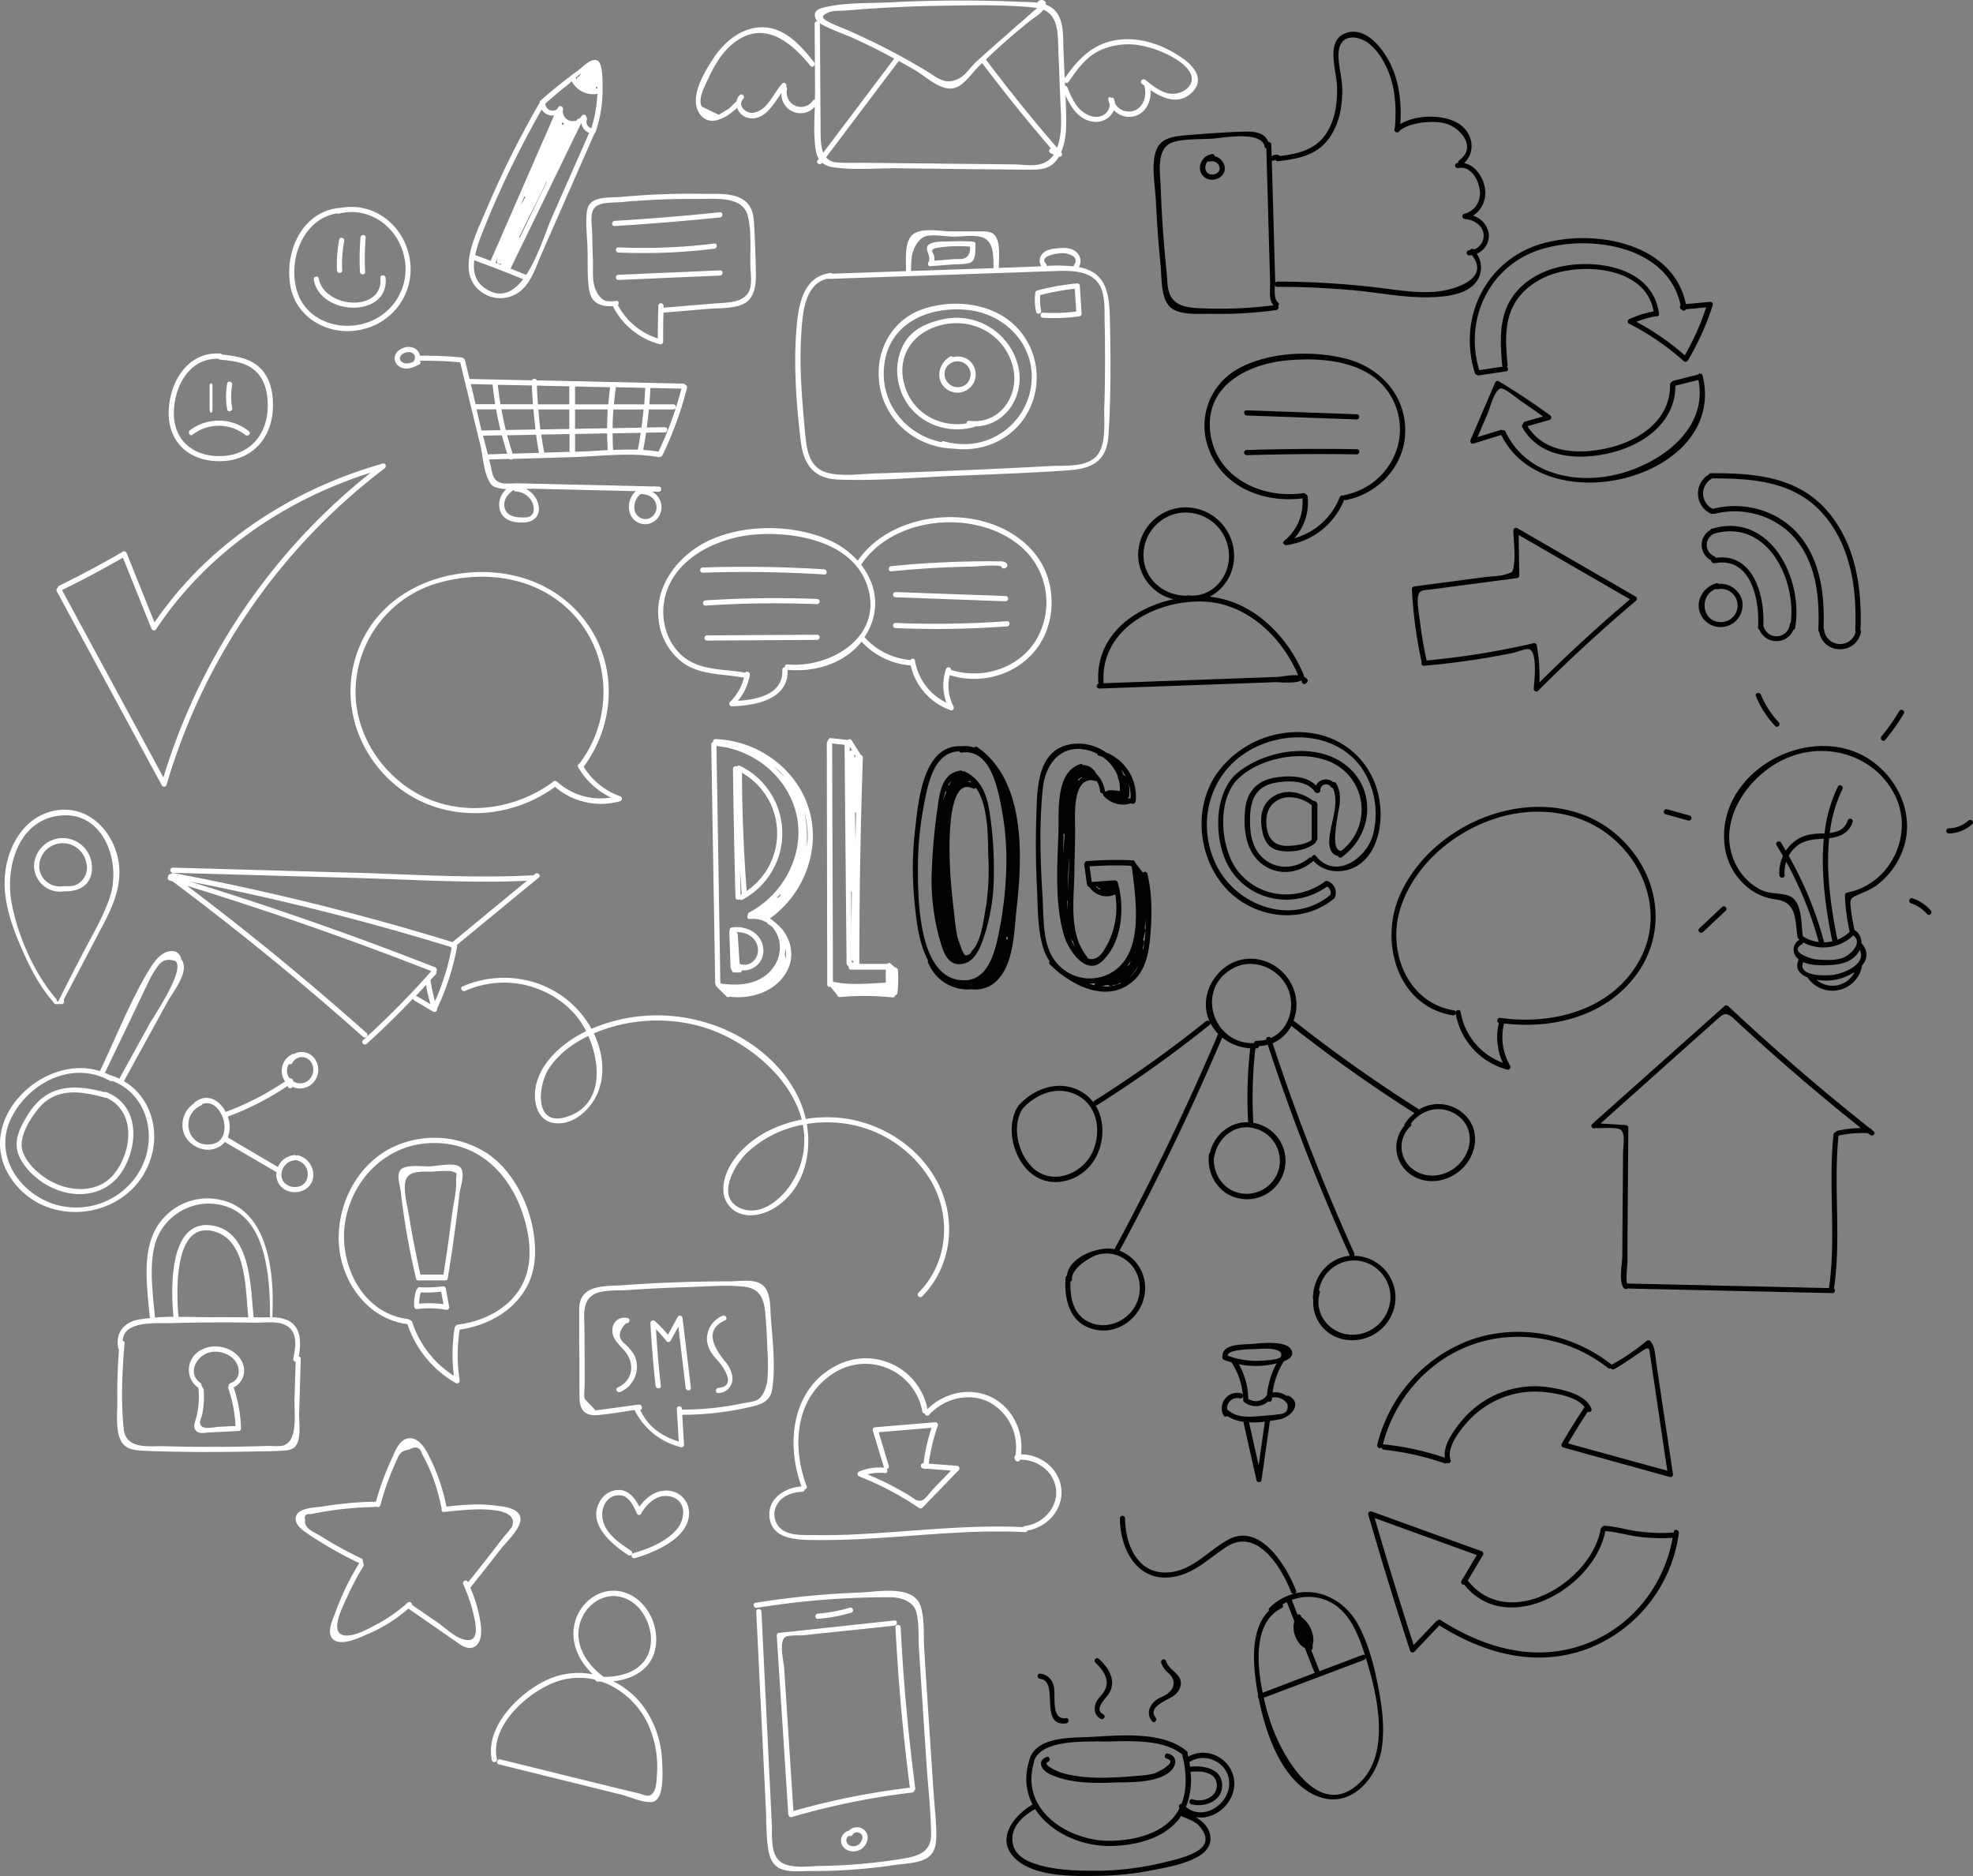 <svg xmlns="http://www.w3.org/2000/svg" width="685.701" height="651.956" viewBox="0 0 685.701 651.956">
  <rect x="0" y="0" width="685.701" height="651.956" fill="#808080" stroke="none"/>
  <g id="Group_26" data-name="Group 26" transform="translate(-4264.149 3358.965)">
    <g id="blog" transform="translate(4206.5 -3433.5)">
      <path id="Path_2" data-name="Path 2" d="M272.69,350.77A24.63,24.63,0,0,1,260,340.5c10.12-13.59,11.85-32.39,2.94-47.11-9.39-15.49-26.61-22.15-44.2-20.24-18,2-33.29,12.5-38.3,30.36-4.57,16.26,1.76,33.51,14.85,43.93,15.91,12.66,38.64,11.82,54.76.05a24.57,24.57,0,0,0,22.61,5,.91.91,0,0,0,.03-1.72Zm-21.83-5a1,1,0,0,0-.35-.2.71.71,0,0,0-.9,0c-13.26,9.92-31.65,12.54-46.58,4.71-13.75-7.22-23.19-22.27-22.25-38a39.59,39.59,0,0,1,29.94-36c16.52-4.28,34.46-1.23,46.17,11.81,12.91,14.37,13.17,36.12,1.62,51.34a.85.85,0,0,0-.42,1.24,26.43,26.43,0,0,0,11.41,10.54,22.56,22.56,0,0,1-18.64-5.41Z" transform="translate(0.5 0.5)" fill="#fff"/>
      <path id="Path_3" data-name="Path 3" d="M625,370.57c-21.82-29.1-68.38-15.6-81.54,15-6.89,16.05-.59,38.25,18.61,41.32a.92.92,0,0,0,1-.56A24.55,24.55,0,0,0,581,445.76a.92.92,0,0,0,1-1.33,19.73,19.73,0,0,1-2.14-14.7c16.83,1.95,34.75-2.33,45.51-16.32C635.3,400.47,634.67,383.48,625,370.57Zm-46.4,57.21c-1.11-.16-1.59,1.49-.54,1.71a21.53,21.53,0,0,0,1.36,13.88,22.8,22.8,0,0,1-14.65-17.69c-.15-.93-1.32-.77-1.65-.07a.69.69,0,0,0-.57-.41c-16.47-2.64-23.37-20.88-18.7-35.5,4.82-15.13,18.67-26.79,33.57-31.39,14.66-4.53,31-2.21,42.15,8.78,10.83,10.62,14.9,26.86,7.43,40.55-9.45,17.29-30,22.73-48.41,20.14Z" transform="translate(0.5 0.5)" fill="#020202"/>
      <path id="Path_4" data-name="Path 4" d="M638.57,586.22q-2-13.25-4-26.48L632.67,547c-.37-2.44-.29-5-2-6.93a.92.92,0,0,0-1.28,0,75.08,75.08,0,0,1-12.13,8.24l-.05-.06c-13.93-11-33.1-14.56-49.86-8.23A51.88,51.88,0,0,0,535.8,576.2a.92.92,0,0,0,1.52.87.94.94,0,0,0,.83.8,95.331,95.331,0,0,1,21.1,4.72.74.74,0,0,0,.77-.14c.64.3,1.57-.16,1.27-1-1.6-4.44,3.52-10.73,6.29-13.72A32.18,32.18,0,0,1,578,560.31a31.4,31.4,0,0,1,15-2.57c3.87.29,12.21,1.53,14.88,5.35a.6.6,0,0,0-.21.21q-4.07,6.12-7.74,12.46a.91.91,0,0,0,.54,1.32l37,10.25a.92.92,0,0,0,1.1-1.11Zm-36.46-10.56q3.27-5.56,6.82-11c.64.33,1.61-.13,1.3-1-1.73-4.83-9.25-6.58-13.75-7.34a33.08,33.08,0,0,0-32,12.31c-2.43,3.1-5.82,7.78-5.17,12A97.813,97.813,0,0,0,538.2,576a.72.72,0,0,0-.47.1c3.91-15.46,15.14-28.7,30.15-34.42,16.09-6.12,34.69-2.82,48.11,7.77a.93.93,0,0,0,1,.11.85.85,0,0,0,1.15.28c3.53-1.92,6.63-4.31,10-6.47,2.42-1.55,2.15-.54,2.55,2.07.45,2.94.88,5.89,1.32,8.83q2.29,15.43,4.6,30.88Z" transform="translate(0.5 0.5)" fill="#020202"/>
      <path id="Path_5" data-name="Path 5" d="M638.88,606.34v.3a61.547,61.547,0,0,1-13.29-.53c-3.67-.58-7.2-1.64-10.93-1.82a2,2,0,0,0-1.2,1.1c-3.21,18.4-32,36-46.2,17.93l5.3-8.88a.92.92,0,0,0-.53-1.33L533.79,599.3a.91.91,0,0,0-1.11,1.11q6.87,23.75,14.52,47.26a.92.92,0,0,0,1.51.4l8.67-9.16c16.11,10.14,34.78,15.06,53.06,7.51a50.2,50.2,0,0,0,30.18-39.61C640.77,605.68,639,605.19,638.88,606.34Zm-30.41,38.94c-17.65,6.69-35.32,1.56-50.65-8.22a.79.79,0,0,0-1.13.24.82.82,0,0,0-.5.26l-7.73,8.15q-7.12-21.93-13.54-44.09l35.49,12.84-5.36,9a.91.91,0,0,0,1,1.31c15,18.68,45.37.93,49-18.63,4,.28,7.9,1.49,11.89,2a64.484,64.484,0,0,0,11.54.33c-2.99,16.53-14.07,30.76-30.01,36.81Z" transform="translate(0.5 0.5)" fill="#020202"/>
      <path id="Path_6" data-name="Path 6" d="M190.15,235.14c-31.74,9-60.6,27.78-79.3,55.21q-4.86-12.06-9.7-24.13a1,1,0,0,0-1.71-.2q-10.66,6.15-21.72,11.57a.73.73,0,0,0-.45.69.89.89,0,0,0-.4,1.23Q95.14,313.26,113.4,347a.91.91,0,0,0,1.64-.21,213.25,213.25,0,0,1,75.8-110C191.6,236.21,191.21,234.84,190.15,235.14ZM113.94,344.22Q96.32,311.67,78.7,279.1q10.77-5.28,21.17-11.26,4.95,12.33,9.91,24.65a.91.91,0,0,0,1.64.21c17.51-26.47,44.59-44.91,74.6-54.43a215.27,215.27,0,0,0-72.08,105.95Z" transform="translate(0.5 0.5)" fill="#fff"/>
      <path id="Path_7" data-name="Path 7" d="M708.34,467.21l-.63-.5a.87.87,0,0,0-.72-.57q-25.49-20.22-49.23-42.47a.92.92,0,0,0-1.27,0l-46,41c-.79.7.19,1.8,1,1.42h.06c1.68.11,7.49-.45,8.87.57,1.74,1.29.82,6.13.81,7.95q-.07,9.21-.14,18.44-.06,8.73-.13,17.46c0,2.43-1.19,8.13.18,10.62a.86.86,0,0,0,.39.56l.06.07a.86.86,0,0,0,1.15.07l71.24,1.6a.89.89,0,0,0,.57-1.56c2.55-17.64-.24-35.5,1.57-53.21h.1a39.831,39.831,0,0,1,10.1-.82l.73.58C708,469.19,709.25,467.93,708.34,467.21ZM695.75,467a.75.75,0,0,0-.58.47.93.93,0,0,0-.8.82c-1.89,17.76,1,35.7-1.58,53.39l-69.87-1.58-.22-.14a.609.609,0,0,0-.12-.05c-.43-1.8.17-6.24.18-7.39V506.7q.06-6.79.1-13.58.11-13.59.2-27.18a.93.93,0,0,0-.9-.9l-8.75-.56,22-19.67,11.87-10.59,5.94-5.3c2.83-2.52,3.55-3.6,6.66-.71q21.3,19.76,44,37.85a42,42,0,0,0-8.13.94Z" transform="translate(0.5 0.5)" fill="#020202"/>
      <path id="Path_8" data-name="Path 8" d="M417.3,267.05c-14.32-18.75-48.86-17.26-62.06,1.85a29.29,29.29,0,0,0-9.79-7.1c-12.26-5.5-28.82-5.69-41.13-.27C293.7,266.21,284.77,276.82,286,289a21.52,21.52,0,0,0,8.35,15.27c6.14,4.47,14.21,3.92,21.36,5.28a17.56,17.56,0,0,1-4.86,8.42.91.91,0,0,0,.64,1.54c7.95-.26,19.83-2.22,19.36-12.69h0c9.7.87,19.81-2.26,25.72-9.78a25.91,25.91,0,0,0,17.09,8.25,21.51,21.51,0,0,0,13.88,15.57c.79.29,1.35-.67,1-1.32a15.35,15.35,0,0,1-1.31-10.88c10.54,3.35,22.62.16,29.68-8.53C424.43,290.82,424.52,276.49,417.3,267.05Zm-86.54,37.89a.78.78,0,0,0-.84,1,.81.81,0,0,0-.88.87c.38,8.49-8.59,10.34-15.44,10.78a19.15,19.15,0,0,0,4.15-9c.18-1-1.18-1.5-1.62-.78-6.49-1.21-13.76-.73-19.55-4.19-6.13-3.66-9.28-11.12-8.88-18.08.92-16.32,18-24.8,32.36-25.78s34.38,2.85,38.84,18.92c4.77,17.1-13.45,27.61-28.14,26.26Zm56.94,1.91a.9.9,0,0,0-1.76-.28,17.19,17.19,0,0,0,.13,11.67,19.79,19.79,0,0,1-10.93-14.63c-.15-.87-1.19-.79-1.59-.2a24,24,0,0,1-15.79-7.78.937.937,0,0,0-.18-.12,23.161,23.161,0,0,0,2.39-4.62c2.85-7.53.92-14.9-3.58-20.63a.85.85,0,0,0,.25-.25c11.93-17.59,42.6-19.33,57.26-4.17a25.69,25.69,0,0,1,3.11,31c-6.18,9.65-18.63,13.41-29.31,10.01Z" transform="translate(0.5 0.5)" fill="#fff"/>
      <path id="Path_9" data-name="Path 9" d="M341.1,294.62l-38.23.23a.9.9,0,0,0,0,1.8l38.23-.23a.9.9,0,0,0,0-1.8Z" transform="translate(0.5 0.5)" fill="#fff"/>
      <path id="Path_10" data-name="Path 10" d="M341.1,282.19a371,371,0,0,0-38.75.5c-1.15.08-1.16,1.88,0,1.8a371.006,371.006,0,0,1,38.75-.5A.9.9,0,0,0,341.1,282.19Z" transform="translate(0.5 0.5)" fill="#fff"/>
      <path id="Path_11" data-name="Path 11" d="M343.6,271.89q-21.09-1.33-42.22-.63a.9.9,0,0,0,0,1.8q21.14-.71,42.22.63C344.76,273.77,344.76,272,343.6,271.89Z" transform="translate(0.5 0.5)" fill="#fff"/>
      <path id="Path_12" data-name="Path 12" d="M407.14,289.92a338.177,338.177,0,0,1-38.73.6.9.9,0,0,0,0,1.8,338.184,338.184,0,0,0,38.73-.6C408.29,291.64,408.3,289.84,407.14,289.92Z" transform="translate(0.5 0.5)" fill="#fff"/>
      <path id="Path_13" data-name="Path 13" d="M406.65,281.17l-38.23-1.37a.9.9,0,0,0,0,1.8l38.23,1.4A.917.917,0,0,0,406.65,281.17Z" transform="translate(0.5 0.5)" fill="#fff"/>
      <path id="Path_14" data-name="Path 14" d="M407,269.88c-.88-1-2.18-.73-3.45-.76-4.18-.07-8.38,0-12.56.12-8,.22-16.07.76-24.08,1.55-1.14.12-1.16,1.92,0,1.8,6.41-.63,12.83-1.11,19.26-1.38,2.89-.13,5.79-.21,8.69-.26,1.46,0,8.12-.75,10.28-.1v.08a2.4,2.4,0,0,1,.11.23.91.91,0,0,0,1.23.32l.32-.18a.92.92,0,0,0,.2-1.42Z" transform="translate(0.5 0.5)" fill="#fff"/>
      <path id="Path_15" data-name="Path 15" d="M662.72,283.22a7.76,7.76,0,0,0-8.27-6.26.81.81,0,0,0-.82-.21c-3.88,1.06-6.78,5-6,9.08a7.64,7.64,0,0,0,15.05-2.61Zm-7,7c-7.07.48-8.35-9.2-2.27-11.51a.87.87,0,0,0,.58.1,5.78,5.78,0,1,1,1.69,11.41Z" transform="translate(0.5 0.5)" fill="#020202"/>
      <path id="Path_16" data-name="Path 16" d="M652,257.82a.88.88,0,0,0-.54.45,6,6,0,0,0,.39,10.51,1,1,0,0,0,1.13,1c12.83-2.5,15.81,13,15.15,22.29a.73.73,0,0,0,.48.79,6.4,6.4,0,0,0,11.86,0,.69.69,0,0,0,.56-.61C684,275.41,672.45,251.59,652,257.82Zm27.5,32.62a.91.91,0,0,0-.32.59,4.64,4.64,0,0,1-9.05.86.871.871,0,0,0-.17-.3c.58-10.39-3.35-25.47-16.46-23.69a.9.9,0,0,0-.52-.53,4.26,4.26,0,0,1,.12-7.95h0c18.16-4.97,28.31,15.73,26.42,31.02Z" transform="translate(0.5 0.5)" fill="#020202"/>
      <path id="Path_17" data-name="Path 17" d="M703.74,293c.59-14.72-1.69-30.2-11.75-41.64-10.39-11.8-25.45-12.93-40.21-12.87a.8.8,0,0,0-.73.43,7.71,7.71,0,0,0,.59,13.58.87.87,0,0,0,.87,0,.83.83,0,0,0,.61.07c11.19-2.74,23.24,1.41,29.78,11.06,5.79,8.56,6.63,19.36,6.2,29.39a.78.78,0,0,0,.33.7c1.49,7.85,12.73,8,14.48.06A.83.83,0,0,0,703.74,293Zm-12.66-.26a.77.77,0,0,0-.16-.39c.41-11.21-.93-23.33-8.41-32.23-7.25-8.64-19-12-29.86-9.31a.838.838,0,0,0-.19.09,5.92,5.92,0,0,1-.23-10.61c14.13,0,28.53,1,38.49,12.34,9.72,11.07,11.79,26.15,11.22,40.37a.79.79,0,0,0,.16.52,5.59,5.59,0,0,1-11.02-.76Z" transform="translate(0.5 0.5)" fill="#020202"/>
      <path id="Path_18" data-name="Path 18" d="M98.65,377.39c.12-11.62-8.92-23.55-21.52-21.79s-18.86,15-18.36,26.64c.31,6.95,2.55,13.59,5.26,19.94,3,7.07,6.37,14,11.44,19.85.09.1.19.26.29.31a.9.9,0,0,0,.81.66h2c.81,0,1-1,.71-1.51,4.08-7.75,8.17-15.55,12.24-23.3C95,391.65,98.57,385,98.65,377.39ZM77.44,422h-.55a3.566,3.566,0,0,0-.14-.75c-7.68-8.83-13.4-21.9-15.55-33.36-2.26-12.09,2-28.36,16.18-30.34,15.6-2.17,22,15.81,18,28.12-2.1,6.47-5.94,13-9.1,19C83.36,410.29,80.4,416,77.44,422Z" transform="translate(0.5 0.5)" fill="#fff"/>
      <path id="Path_19" data-name="Path 19" d="M89.08,374.94a10.17,10.17,0,0,0-10.24-9.65A10,10,0,0,0,69,374.54a9,9,0,0,0,10,9.31,1,1,0,0,0,.18-.06C85,384,89.44,381.36,89.08,374.94ZM85,380.67c-1.82,1.47-3.6,1.41-5.85,1.32a.88.88,0,0,0-.41.08A7.18,7.18,0,0,1,70.76,375a8.17,8.17,0,0,1,8.08-7.92,8.36,8.36,0,0,1,8.28,6.64A6.72,6.72,0,0,1,85,380.67Z" transform="translate(0.5 0.5)" fill="#fff"/>
      <path id="Path_20" data-name="Path 20" d="M160.71,475.54a.88.88,0,0,0-.67.13.75.75,0,0,0-.63-.22,6.9,6.9,0,0,0-5.67,4.16l-17.43-10.27a10.11,10.11,0,0,0,0-7.25,99.251,99.251,0,0,0,20.78-10.66c.11.76,1.21,1.22,1.63.37v-.08a6.38,6.38,0,0,0,6.47-.67,6.62,6.62,0,0,0,.81-9.73,5.59,5.59,0,0,0-6.68-1,.92.92,0,0,0-.56.06,6.38,6.38,0,0,0-2.78,9.09c.08.13.18.24.27.36a97.412,97.412,0,0,1-20.67,10.64c-2.09-4.06-6.31-6.68-10.67-3.42a.94.94,0,0,0-.31.42,9,9,0,0,0-3.53,10.49c1.75,4.45,7.31,7,11.72,4.9a6.921,6.921,0,0,0,2.51-1.95l17.6,10.29a.82.82,0,0,0,.34.12,7.223,7.223,0,0,0-.08.8,6.13,6.13,0,0,0,5.92,6.2c3.28.26,6.44-1.72,6.89-5.12a7,7,0,0,0-5.26-7.66Zm-3.11-31.75a.79.79,0,0,0,1.15-.33,3.77,3.77,0,0,1,6.64-.11,4.88,4.88,0,0,1-1.68,6.59,4.6,4.6,0,0,1-4.62-.09l-.11-.41a1,1,0,0,0-1.14-.64,4.707,4.707,0,0,1-.38-.5,4.24,4.24,0,0,1,.14-4.51Zm-27.67,28c-8.15.48-10-10.47-2.9-13.58a.72.72,0,0,0,.44-.49c7.13-2.66,11.85,13.5,2.46,14.05Zm29.59,14.78c-2.38-.06-4.57-1.67-4.56-4.21a5.15,5.15,0,0,1,4.45-5.09.861.861,0,0,0,.44-.16.76.76,0,0,0,.38.19c5.38,1.07,5.2,9.41-.71,9.25Z" transform="translate(0.5 0.5)" fill="#fff"/>
      <path id="Path_21" data-name="Path 21" d="M514.51,329.06a34.5,34.5,0,0,0-34.7,14.14c-7.56,11.23-6.38,27,1.74,37.59,9.1,11.91,27,15.4,39,5.72a.77.77,0,0,0,.43-.39,4.23,4.23,0,0,0-2.55-5.9.78.78,0,0,0-.93.33h-.08c-9.52,6.79-22.55,5.62-30-3.72-6.13-7.73-7.61-24.73.05-32.16,7.81-7.59,23.46-10.3,33.11-5.33a18.044,18.044,0,0,1,2.74,30.35c-4.33.36-.82-13.81-.61-16,.27-2.78.18-5-1.19-7.42a.8.8,0,0,0-1-.39,3.85,3.85,0,0,0-6,1.13c-3.36-3.41-9.06-3.45-13.61-2.84-6.58.88-10.47,4.77-11.05,11.4-.6,6.79.2,14.49,6.05,18.85,5.45,4.06,12.43,3.24,17.48-1a.841.841,0,0,0,.19-.24c3.46,3.83,9,4.56,13.77,2.51,5.84-2.54,8.67-8.91,9.38-14.91C538.55,345.79,529.51,332.12,514.51,329.06Zm19.69,35.48c-2.45,8-13,15.35-19.75,6.92-.54-.67-1.37-.13-1.47.56a.89.89,0,0,0-.84.17c-5.14,4.29-12.48,4.17-17-.94-3.4-3.81-3.74-9.33-3.49-14.2.3-5.82,2.58-9.78,8.46-10.93,4.38-.86,11.22-1.09,14,3.1a1.11,1.11,0,0,0,1.93-.31,2,2,0,0,1,3.65-1.4.85.85,0,0,0,.68.38c2.54,5.61-1.19,12.86-1.26,18.67,0,2.46.83,4.58,3.07,4.94a.79.79,0,0,0,1.23.44c10.47-7.35,12.32-22.61,2.28-31.34-10.23-8.9-28-6.25-38.09,1.69-9.27,7.31-8.7,25.44-2.49,34.43,7.6,11,22.52,13.06,33.25,5.42h0a2.4,2.4,0,0,1,1.09,3,1.1,1.1,0,0,0-.15.08c-13.14,10.62-32.3,3.78-39.4-10.47-6.62-13.34-3.17-29.73,9.13-38.41s31.81-8.69,41.24,4.42a28.54,28.54,0,0,1,3.93,23.78Z" transform="translate(0.5 0.5)" fill="#020202"/>
      <path id="Path_22" data-name="Path 22" d="M515,353.81a1.4,1.4,0,0,0-1.48-1.47c-3.53-2.61-8.15-4.09-12.41-2.27s-6,5.71-5.62,10.1c.36,4,1.31,8.24,5.71,9.35,3.87,1,9.47.19,12.66-2.19.35-.26.79-.65.72-1,0-.16.42-.33.42-.53Zm-17.47,8.56c-.74-3.8-.22-7.95,3.5-10.16s9-.85,12,1.7v11.9c0,.14-.34.25-.32.37-2.2,1.36-5.08,1.69-7.64,1.81C501,368.17,498.32,366.4,497.53,362.37Z" transform="translate(0.5 0.5)" fill="#020202"/>
      <path id="Path_23" data-name="Path 23" d="M564.81,460.28a13,13,0,0,0-14.5-.65,1.11,1.11,0,0,0-.22-.21A508.373,508.373,0,0,1,507,428.92a.839.839,0,0,0-.31-.16,15.33,15.33,0,0,0,.86-7.83c-1.31-8.61-9.59-15-18.31-13.5-7.95,1.37-14,9.6-12.87,17.61a14.532,14.532,0,0,0,1.18,4,1,1,0,0,0-1.3-.09,418.184,418.184,0,0,1-38.75,27.62.83.83,0,0,0-.38.52,13.779,13.779,0,0,0-2.79-2.76c-7.42-5.42-16.86-2.8-22.75,3.45a1,1,0,0,0-.36.31c-4.76,6.92-2.18,18.23,4.09,23.55,7.06,6,17.56,3,22.15-4.46,3.44-5.59,3.9-13.36.46-18.93a.86.86,0,0,0,.49-.13,419.744,419.744,0,0,0,39.11-27.9.76.76,0,0,0,.31-.6,15.229,15.229,0,0,0,2.69,3.72Q464.28,471.46,444.57,508a.581.581,0,0,0-.05.16c-5.54-1.19-16,2.78-16.55,9.2a.89.89,0,0,0-.48.72c-.6,8.18,1.76,16.69,11.1,18.18,7.83,1.25,15.25-4.79,16.37-12.46a13.81,13.81,0,0,0-8.72-15.12q19.54-36.21,35.68-74.08a16.93,16.93,0,0,0,9.73,3.74,154.642,154.642,0,0,0-.73,25.73c-6.36-.25-11.84,4.45-13.29,10.63a.87.87,0,0,0-.34.61c-.82,7,3.57,14,10.73,15.26a13.365,13.365,0,1,0,4.88-26.28h-.17a153.721,153.721,0,0,1,.72-25.92h.45a.91.91,0,0,0,.84-.79,13.329,13.329,0,0,0,3-.48,736.5,736.5,0,0,0,28.53,73.3v.05c-7.39.69-12.81,7.2-12.81,14.76a.83.83,0,0,0,.11.43,13.13,13.13,0,0,0,11.31,14,15.07,15.07,0,0,0,17.17-13,14.58,14.58,0,0,0-13.3-16.14h-1a.92.92,0,0,0,.08-.9,727.879,727.879,0,0,1-28.39-73,13.5,13.5,0,0,0,6.5-6.05,512.438,512.438,0,0,0,42.81,30.35,14.94,14.94,0,0,0-3.39,3.72.86.86,0,0,0-.11.63,11.43,11.43,0,0,0,1.44,16.41c6.23,5,15.11,3.07,19.92-2.9C571.22,472.86,571,464.79,564.81,460.28ZM436.86,474.35c-3.65,8.06-14.73,12.07-21.4,4.9-4.66-5-6.65-14-2.93-19.9,5-5.5,12.83-8.37,19.66-4.32C438.86,459,439.84,467.75,436.86,474.35Zm9.65,36.4c5.78,2.72,8.11,9.37,6,15.33s-8.9,9.81-15,8.09c-7.07-2-8.57-8.44-8.33-14.79a.71.71,0,0,0,.56-.82c-.26-2.3,2.58-4.89,4.26-6a21.242,21.242,0,0,1,2.84-1.75,11.1,11.1,0,0,1,9.67-.06Zm81.6,1.33a12.78,12.78,0,0,1,12.27,13,13.26,13.26,0,0,1-12.7,12.81c-7.91.29-14.08-6.8-11.85-14.55a.8.8,0,0,0-.28-.88,12.48,12.48,0,0,1,12.56-10.38ZM501.69,480a11.62,11.62,0,0,1-13.41,8.72c-5.95-1.09-9.46-6.53-9.28-12.27a.7.7,0,0,0,.16-.37c1-6.21,6.65-11.38,13.26-10.07A11.69,11.69,0,0,1,501.69,480Zm-2.85-45.24c-.5-.74-1.81-.34-1.63.59a12.379,12.379,0,0,1-3.34.4.84.84,0,0,0-.86.8c-14.57.5-20.7-19.31-6.89-26.22,7.22-3.62,16.35.67,18.95,8.1,2.25,6.44-.4,13.72-6.23,16.31Zm65.58,43.62c-4,4.23-10.49,5.68-15.58,2.44a9.67,9.67,0,0,1-1.45-15.37.79.79,0,0,0,.17-1c3.53-4.68,9.69-6.52,15.09-3.43,6.74,3.85,6.76,12.1,1.77,17.34Z" transform="translate(0.5 0.5)" fill="#020202"/>
      <path id="Path_24" data-name="Path 24" d="M199.63,164.48c-1.68-11.7-12.14-20.31-23.84-18.23h-.12c-13.38.88-19.79,15.18-17.59,27.22,2.15,11.79,14.43,17.86,25.54,14.89A21.39,21.39,0,0,0,199.63,164.48Zm-15.2,21.74c-9.39,3.14-20.87-.82-24-10.82-3.38-10.73,1.91-25.32,13.79-27.2a.86.86,0,0,0,.64.09c10.8-2.72,20.74,4.77,22.84,15.34a19.55,19.55,0,0,1-13.27,22.59Z" transform="translate(0.5 0.5)" fill="#fff"/>
      <path id="Path_25" data-name="Path 25" d="M191.17,170.57c-.1-1.15-1.9-1.16-1.8,0,1.1,12.24-19.6,10.71-21.46.22-.2-1.14-1.93-.66-1.73.48C168.42,183.92,192.43,184.69,191.17,170.57Z" transform="translate(0.5 0.5)" fill="#fff"/>
      <path id="Path_26" data-name="Path 26" d="M176.78,157.79c.22-1.13-1.52-1.62-1.74-.48a44.819,44.819,0,0,0-.76,10.72c.06,1.15,1.86,1.16,1.8,0a42.86,42.86,0,0,1,.7-10.24Z" transform="translate(0.5 0.5)" fill="#fff"/>
      <path id="Path_27" data-name="Path 27" d="M184.23,156.59c.1-1.16-1.7-1.15-1.8,0a95,95,0,0,0-.18,11.93c.06,1.16,1.86,1.16,1.8,0a95,95,0,0,1,.18-11.93Z" transform="translate(0.5 0.5)" fill="#fff"/>
      <path id="Path_28" data-name="Path 28" d="M147.88,202.25c-3.54-3.73-8.69-4.48-13.56-5a.92.92,0,0,0-.68-.36c-11.36-.66-17.62,10-17.86,20.19-.26,11,7.62,17.64,18.52,17.21,11.22-.43,17.87-8.89,17.71-19.7C152,210.26,151,205.51,147.88,202.25ZM134.3,232.52c-9.77.42-17-5.35-16.72-15.41.27-9.05,5.38-18.61,15.46-18.41a.89.89,0,0,0,.61.32c4.17.4,8.62.83,11.95,3.66,3.5,3,4.56,7.52,4.61,11.94C150.34,224.43,144.53,232.09,134.3,232.52Z" transform="translate(0.5 0.5)" fill="#fff"/>
      <path id="Path_29" data-name="Path 29" d="M143.68,223.93a16.67,16.67,0,0,0-20.51-.37c-.91.69,0,2.25.91,1.56a14.87,14.87,0,0,1,18.33.08C143.31,225.91,144.59,224.65,143.68,223.93Z" transform="translate(0.5 0.5)" fill="#fff"/>
      <path id="Path_30" data-name="Path 30" d="M130,208v8c0,2,1,2,1,0v-8C131,207,130,207,130,208Z" transform="translate(0.5 0.5)" fill="#fff"/>
      <path id="Path_31" data-name="Path 31" d="M137.84,207.81c.21-1.14-1.53-1.62-1.73-.48a25.38,25.38,0,0,0,0,9c.2,1.14,1.93.66,1.74-.48A22.57,22.57,0,0,1,137.84,207.81Z" transform="translate(0.5 0.5)" fill="#fff"/>
      <path id="Path_32" data-name="Path 32" d="M109.77,475.9c2.93-10.16-.86-21-9.55-26.15l15.21-27.68c2-3.58,7.91-10.71,4.68-14.72a3.2,3.2,0,0,0-3.6-2.79c-3.5.19-6.09,4.1-7.7,6.78-6.59,11-11.4,23.38-16.93,34.92C72.19,440.08,48.41,463,60.37,482.59,72.45,502.35,103.39,498.07,109.77,475.9Zm.25-63a22.438,22.438,0,0,1,2.09-3.22c1.3-2,3.34-2.56,6.11-1.62a2.352,2.352,0,0,1,.19.25.73.73,0,0,0,.2.39c1.72,4.35-8.06,18.56-9.52,21.22l-10.46,19a21.768,21.768,0,0,0-3.49-1.35c-.51-.25-1-.47-1.55-.68q4.81-10,9.64-20.09c1.64-3.41,3.25-6.84,4.92-10.24.6-1.26,1.18-2.5,1.85-3.7Zm-4.5,68.36a25.52,25.52,0,0,1-30.3,11c-12.29-4.41-20.35-17.64-14-30C67.31,450.4,81.67,443,94.08,449a1,1,0,0,0,.37.2h.08c.31.16.62.32.92.49a.74.74,0,0,0,.73,0c12.56,4.74,16.04,20.31,9.34,31.53Z" transform="translate(0.5 0.5)" fill="#fff"/>
      <path id="Path_33" data-name="Path 33" d="M94.14,453.59a.87.87,0,0,0-.69,0c-10.52-2.8-19.81-2.77-26.29,7.34-2.81,4.37-5.63,9.52-3.44,14.69,1.9,4.48,6,8.2,10.15,10.49,9,4.91,20.19,3.91,25.86-5.22S105.53,458.09,94.14,453.59Zm2.77,28.28c-5.93,7.48-16.78,6.4-24,1.52-3.27-2.2-6.88-5.65-8-9.62-1.25-4.62,2.66-10.88,5.53-14.39,6.21-7.59,14.93-6.16,23.32-3.84a.88.88,0,0,0,.39,0c10.31,4.81,8.98,18.46,2.76,26.33Z" transform="translate(0.5 0.5)" fill="#fff"/>
      <path id="Path_34" data-name="Path 34" d="M226.86,475.14a33.66,33.66,0,0,0-35.3-1.33c-11,6.45-17.27,19.48-16.66,32.06.66,13.49,9.93,26.57,23.86,28.35a37,37,0,0,0,16.81,20.48.92.92,0,0,0,1.33-1,57,57,0,0,1,0-17.58c12.68-1.82,24.43-10,26-23.49C244.35,499.42,237.93,482.78,226.86,475.14Zm10.78,47.07c-4.66,7.23-13.07,11.12-21.37,12.17a.93.93,0,0,0-.74.56.72.72,0,0,0-.38.56,60.089,60.089,0,0,0-.26,16.67,35.06,35.06,0,0,1-14.5-18.71.85.85,0,0,0-.81-.62.93.93,0,0,0-.67-.4c-16.26-2-24.5-19.88-21.64-34.68,2.8-14.44,14.37-25.84,29.35-26.47,16.89-.71,28.26,10.94,32.77,26.37C241.75,505.74,242.39,514.84,237.64,522.21Z" transform="translate(0.5 0.5)" fill="#fff"/>
      <path id="Path_35" data-name="Path 35" d="M217,479.61c-1.77-1.7-8.28-.32-10.33-.23-2.41.11-8-.7-10,.92s-.5,5.56-.27,7.6a250.158,250.158,0,0,0,5.36,30.5c.2.8,1.11.6,1.54.6h8c.46,0,1.32.15,1.44-.63,1.62-9.83,3-19.84,4.14-29.74C217.2,486.4,219,481.46,217,479.61Zm-2.67,15.81c-.89,7.12-1.93,14.58-3.08,21.58h-8c-1.51-7-2.81-13.12-3.8-19.62-.55-3.56-2-8.56-1.52-12.18.62-4.79,6-3.84,9.7-4a36.625,36.625,0,0,1,4.79-.2,5,5,0,0,1,3.43.84l-.2,2c.35,3.53-.86,8.16-1.3,11.58Z" transform="translate(0.5 0.5)" fill="#fff"/>
      <path id="Path_36" data-name="Path 36" d="M213.24,528.11c-.39-2.13-.79-4.27-1.18-6.4a.93.93,0,0,0-1.11-.63,39.4,39.4,0,0,1-8,.28.77.77,0,0,0-.85.77.8.8,0,0,0-.35.46,15.06,15.06,0,0,0-.65,5.5c0,.43.39,1,.9.9a33.1,33.1,0,0,1,10.18.23.91.91,0,0,0,1.06-1.11Zm-10.41-1a13.54,13.54,0,0,1,.57-3.93,41.629,41.629,0,0,0,7.06-.25c.27,1.45.54,2.91.8,4.36A34.45,34.45,0,0,0,202.83,527.11Z" transform="translate(0.5 0.5)" fill="#fff"/>
      <path id="Path_37" data-name="Path 37" d="M651.51,178.93l-8.44.78c-4.44-21.32-31.56-26.09-49.65-21.11-19.7,5.43-29.79,25.81-23.69,45.07a.87.87,0,0,0,.68.6.92.92,0,0,0,.77.22l9.44-1.42c.84-.12.8-1.09.27-1.53a.77.77,0,0,0,.21-.62c-.57-6.61-1.24-13.78,1.68-20,2.77-5.89,8.45-9.88,14.54-11.8,11.79-3.71,32-1.68,34.54,13.13a34.93,34.93,0,0,0-8.55,2.73.9.9,0,0,0,0,1.55,87.92,87.92,0,0,1,19,13,.92.92,0,0,0,1.42-.19,92,92,0,0,0,8.68-19.3.9.9,0,0,0-.9-1.11Zm-8.83,18.6a89,89,0,0,0-16.83-11.66,32.808,32.808,0,0,1,6.87-1.93h0c.53.13,1.13-.14,1-.82-1.92-15.67-20.52-19.07-33.45-16.57-6.94,1.34-13.66,4.94-17.66,10.93-4.63,6.95-4.08,15.51-3.39,23.45a1,1,0,0,0,.22.51l-8.2,1.24c-5.46-18.15,3.95-37.2,22.58-42.33,17.2-4.74,43.1-.48,47.42,19.78a.9.9,0,0,0,.34,1.47.88.88,0,0,0,1.53-.09l7-.65A89.006,89.006,0,0,1,642.68,197.53Z" transform="translate(0.5 0.5)" fill="#020202"/>
      <path id="Path_38" data-name="Path 38" d="M648.87,204.51a.88.88,0,0,0-1.52-.33l-8.7,2.2a2.471,2.471,0,0,0-1.09,1.14c.31,12.32-10.5,19.6-21.34,22.16-10,2.36-22.29,2.08-28.19-7.55l7.6-2.14a.91.91,0,0,0,.21-1.65q-8.62-6.28-17.78-11.79a.9.9,0,0,0-1.23.32l-8.59,20c-.29.66.19,1.57,1,1.32l9.67-3C594.09,256.29,657.66,240.25,648.87,204.51ZM620,238.67c-14.92,3.91-32.55.39-39.65-14.67a.72.72,0,0,0-.95-.4.77.77,0,0,0-.74-.13l-8,2.46,3.49-8.13c.82-1.92,2.36-8.31,4.59-8.78,1.31-.28,6.32,4,7.51,4.77q3.63,2.4,7.16,5l-6.27,1.77a.82.82,0,0,0-.63.77.86.86,0,0,0-.31,1.18c6.18,10.92,19.58,11.54,30.56,8.94,11.48-2.72,22.67-10.56,22.66-23.37l8-2C650.78,223,634.66,234.81,620,238.67Z" transform="translate(0.5 0.5)" fill="#020202"/>
      <path id="Path_39" data-name="Path 39" d="M511.52,310.16a3.17,3.17,0,0,0-1.26-1,.73.73,0,0,0,0-.52c-5.61-13.62-17.64-25.69-32.7-27.22a15.93,15.93,0,0,0,8.44-15.3,16.87,16.87,0,0,0-18-15.72,16.56,16.56,0,0,0-15.21,18.08A16,16,0,0,0,465,282.3c-14.2,3.05-27.08,12.93-26.16,28.81a.93.93,0,0,0,.16.46c-.95.23-.9,1.8.19,1.76l35.24-1.28,16.64-.6,8.81-.32c2.05-.08,8.29.68,9.92-.91-.83.81.44,2.09,1.27,1.28l.26-.25a.91.91,0,0,0,.19-1.09ZM454.8,269.58a14.79,14.79,0,0,1,13.25-17.38,15.06,15.06,0,0,1,16.17,13.92c.68,8.14-5.72,15.78-14.17,14.82a.73.73,0,0,0-.52.12C462.65,281.08,456.19,276.65,454.8,269.58Zm46.11,39.71-20.56.75-39.72,1.44a.87.87,0,0,0,.06-.37c-1.07-18.58,18.32-28.68,34.87-28,15,.62,27.14,12.35,32.76,25.61-2.49-.23-5.56.5-7.41.57Z" transform="translate(0.5 0.5)" fill="#020202"/>
      <path id="Path_40" data-name="Path 40" d="M524.67,198.63c-11.44-2.81-26.08-2.36-36.66,3.26a22.6,22.6,0,0,0-10.61,28.57c5,13.12,19.29,18.45,32.4,16.77A17.08,17.08,0,0,1,503.44,262c-.79.64.1,1.61.87,1.5a25.51,25.51,0,0,0,20-15.79.91.91,0,0,0,.62.1c11.21-2.18,20.22-11.71,20.59-23.35C545.94,211.58,536.78,201.59,524.67,198.63Zm-.21,47.43a.81.81,0,0,0-.41.22,1,1,0,0,0-1.29.52A23.7,23.7,0,0,1,507,261.09a18.62,18.62,0,0,0,4.6-14.51.94.94,0,0,0-.67-.81,1,1,0,0,0-.89-.36c-14.55,2.15-30.61-5.58-32.3-21.46-1.71-16,13.16-23.46,26.86-24.68,13.28-1.19,30,.41,36.67,13.78,6.95,13.95-1.79,30.09-16.81,33.01Z" transform="translate(0.5 0.5)" fill="#020202"/>
      <path id="Path_41" data-name="Path 41" d="M528.66,230.14q-19.12-.3-38.23.29a.9.9,0,0,0,0,1.8q19.11-.58,38.23-.29a.9.9,0,1,0,0-1.8Z" transform="translate(0.5 0.5)" fill="#020202"/>
      <path id="Path_42" data-name="Path 42" d="M528.65,218l-38.22-1.37c-1.16-.05-1.16,1.75,0,1.8l38.22,1.37A.9.9,0,0,0,528.65,218Z" transform="translate(0.5 0.5)" fill="#020202"/>
      <path id="Path_43" data-name="Path 43" d="M326.53,394.63a11.569,11.569,0,0,0-1.79-1.41c11.4-8.12,17.42-22.94,13.92-36.71-3.76-14.76-17.85-25.16-32.85-25.6a.83.83,0,0,0-.85,1,.8.8,0,0,0-.62.83q.69,41.46,1.37,82.92a.87.87,0,0,0,.15.5.86.86,0,0,0,.26.68l3.48,3.47a.82.82,0,0,0,1.09.1c7.83,1,16.8-2,20.33-9.62C333.71,405,331.39,398.31,326.53,394.63Zm1.78-9.87a.89.89,0,0,0,.14.37l-.64.74-.79.31C327.46,385.72,327.9,385.25,328.31,384.76Zm9.28-16.28c0-.47.06-.93.07-1.41a.89.89,0,0,0-.11-.41,38.43,38.43,0,0,0-.9-10.59c.08.31.19.61.27.92a31,31,0,0,1,.67,11.49ZM330,344.12c-.39-.38-.78-.76-1.21-1.13a.93.93,0,0,0-.32-.18A34.126,34.126,0,0,0,326,340.3a33.41,33.41,0,0,1,4,3.82Zm-1.95,60.79a.72.72,0,0,0-.08.57,12,12,0,0,1-1.9,4.53c-4.16,6-11.44,6.8-18.1,5.86a.8.8,0,0,0-.27,0l-.2-.2h0q-.67-41.19-1.36-82.39l.18.05c13.3,1.23,25.2,11.31,27.8,24.59s-4.76,27-16.58,33.2a.76.76,0,0,0-.43.83c-.46.54-.26,1.56.62,1.47a9.85,9.85,0,0,1,4.73.63.73.73,0,0,0,.4.18,9.32,9.32,0,0,1,.94.5.8.8,0,0,0,.39.51,10.906,10.906,0,0,1,1.25.84,10.7,10.7,0,0,1,2.62,8.83Zm2.06-1.34a11.09,11.09,0,0,1,.05,3.77,8.838,8.838,0,0,0-.28-1.63,13.086,13.086,0,0,0,.24-2.14Z" transform="translate(0.5 0.5)" fill="#fff"/>
      <path id="Path_44" data-name="Path 44" d="M311.42,396.38a.72.72,0,0,0-.63.87.78.78,0,0,0-.17.53q.21,6.21.43,12.43a1.25,1.25,0,0,0,.38.89c.07.37.34.9.83.9h2c.43,0,.7-.45.81-.77a6.75,6.75,0,0,0,7.38-6.76C322.44,398.59,316.67,395.5,311.42,396.38ZM314.19,409a.91.91,0,0,0,0-.3q-.33-4.95-.65-9.92A.87.87,0,0,0,313,398c3.46-.15,6.93,1.67,7.52,5.41S317.75,410.39,314.19,409Z" transform="translate(0.5 0.5)" fill="#fff"/>
      <path id="Path_45" data-name="Path 45" d="M314.31,340.17a.89.89,0,0,0-1.11.25.88.88,0,0,0-1.31.76q.27,22.35.87,44.68a.91.91,0,0,0,1.44.7.86.86,0,0,0,1,.12,26.09,26.09,0,0,0-.89-46.51Zm.23,44.82c-.08-2.95-.14-5.91-.21-8.86.18,2.75.35,5.5.57,8.24a.9.9,0,0,0,.1.35c-.16.09-.3.19-.46.28Zm2.11-1.31q-1.56-20.48-1.63-41v-.07a24.23,24.23,0,0,1,1.63,41.07Z" transform="translate(0.5 0.5)" fill="#fff"/>
      <path id="Path_46" data-name="Path 46" d="M369.23,411.19a.93.93,0,0,0-.94-.86c-.59-.58-1.18-.94-1.76-1.53-.39-.39-.87.2-1.19.2h-9.6a1.858,1.858,0,0,0,.07-.56c0-23.67.41-47.46,1.22-71.11a.86.86,0,0,0-.68-.9l-3.17-5.06a.9.9,0,0,0-1.43-.14.84.84,0,0,0-.24-.07l-6-.64a4.5,4.5,0,0,0-1.01,1.72q.08,42,.14,83.92a.87.87,0,0,0,1.17.81c.79,1,1.59,2,2.38,3a.73.73,0,0,0,.82.57,95.343,95.343,0,0,1,18.35.13.73.73,0,0,0,.84-.71,1,1,0,0,0,.83-.83,40.174,40.174,0,0,0,.2-7.94ZM353.57,408a.79.79,0,0,0,.5.49h-.91v-.79a.82.82,0,0,0,.41.3Zm-.51-10.5-.13-13.76a.731.731,0,0,0,.26.29Zm1.51-60.62a.78.78,0,0,0-.49.68v-1.48Zm.11,19.47c-.08,3.6-.17,7.2-.24,10.81,0-3.59-.09-7.18-.13-10.77a.92.92,0,0,0,.37,0Zm-1.4-21.52a.89.89,0,0,0-.8.28v-1.58ZM365,411.54v4c-6,.27-12.43,1-18.18-.3,0-.06-.15-.12-.2-.19-.05-27.54-.2-55.08-.26-82.63l4.31.46q.34,37.92.7,75.85a1.12,1.12,0,0,0,.66,1.06c0,.5.24,1.23.74,1.23H365C364.87,411,365,411.14,365,411.54Z" transform="translate(0.5 0.5)" fill="#fff"/>
      <path id="Path_47" data-name="Path 47" d="M396.81,333.68a.74.74,0,0,0-1.07.18,10,10,0,0,0-4.51-.5c-13.27-.64-14.93,19.23-16,28.53a117.331,117.331,0,0,0-.26,25.48c.66,6.68,1.43,13.95,4.48,20,.06.13.14.25.21.38a.72.72,0,0,0,0,.68,14.83,14.83,0,0,0,15.2,9.41,10.57,10.57,0,0,0,9.39-3.68c5.37-6.18,5.32-16.63,6.21-24.33C412.48,371.91,413.74,345.45,396.81,333.68Zm9.94,66.88.27-1a.87.87,0,0,0,.45,0l-.18,1a.91.91,0,0,0-.54,0Zm-14.26,14.16c-16.16.34-16.31-28-16.33-38.68a116.939,116.939,0,0,1,2.1-22.32c1.35-7,3.35-18.34,12.21-18.57h0a.94.94,0,0,0,.94.43c10.17-1.48,12.66,13.12,14,20.28a97.792,97.792,0,0,1,1.4,21.68,130.44,130.44,0,0,1-2.93,22.61C402.57,406.14,400,414.56,392.49,414.72Z" transform="translate(0.5 0.5)" fill="#020202"/>
      <path id="Path_48" data-name="Path 48" d="M400.92,355.39c-.94-5.59-3.14-10.86-8.59-13.26a.9.9,0,0,0-.6,0,.91.91,0,0,0-.82-.29c-5.64.81-6.93,6.13-7.64,11A204.29,204.29,0,0,0,381,376.35a76.309,76.309,0,0,0,2.5,23.31c1.09,3.79,2.34,9.74,7.39,9.45,4.72-.27,6.72-5.13,8.07-9a69.38,69.38,0,0,0,3.59-22.33,126.524,126.524,0,0,0-1.63-22.39Zm-6.86-10.08c.25.21.49.43.72.65a7.349,7.349,0,0,0-1.22-.25,1,1,0,0,0,.5-.4Zm-8.15,4.33a16.6,16.6,0,0,0-1,2.68,22.117,22.117,0,0,1,.85-3.3,1,1,0,0,0,.24.16,2.5,2.5,0,0,1-.09.46Zm1-2.69-.24-.06a7.728,7.728,0,0,1,1.17-1.57A11,11,0,0,0,387,347Zm12.85,42.29c-.65,4.1-1.67,12.42-4.89,15.31a2.08,2.08,0,0,1-2.43,1.41,16.837,16.837,0,0,1-1-1.85c-.55-1.51-1.08-3-1.56-4.55a66.61,66.61,0,0,1-1-6.9c-.56-4.74-1.07-9.49-1.4-14.25-.3-4.22-2.15-35.14,7.7-30.38a.89.89,0,0,0,1.12-.26c4.54,6.48,4.11,17.54,4.36,24.6a86.58,86.58,0,0,1-.85,16.87Z" transform="translate(0.5 0.5)" fill="#020202"/>
      <path id="Path_49" data-name="Path 49" d="M455.91,377.65a.87.87,0,0,0-1.53-.31l-2.74-3.54a.87.87,0,0,0-.84-.78,127.8,127.8,0,0,0-15.9.28.9.9,0,0,0-.83.77.91.91,0,0,0-.1.55l.9,6.47a.71.71,0,0,0,.18.4.75.75,0,0,0,.7.8,7.24,7.24,0,0,0,9,2.6h0a27.46,27.46,0,0,1-4.22,19.82c-1.73,2.54-3.61,3-5.35,2.39a.83.83,0,0,0-.2-.52c-6.35-7.73-4.63-19.26-4.46-28.55l.29-15.09c.07-4.05-1.39-18.65,6.24-17.72a.33.33,0,0,0,.1,0,1,1,0,0,0,1.05.14,7.47,7.47,0,0,1,1.28,3.69c0,.43.29.45.6.56a.45.45,0,0,0,.46.33.85.85,0,0,0,.22.74,9,9,0,0,0,9.27,2.58l.18-.1a1,1,0,0,0,1.62-.62,16.36,16.36,0,0,0-10.29-17,16.66,16.66,0,0,0-11.22-3c-12.76,1.38-12.69,15.12-13,25-.27,8.22-.2,16.46.2,24.67.35,7.06.13,15.17,2.42,21.95a16.83,16.83,0,0,0,2,3.94.81.81,0,0,0,.09,1.1c7.35,7.26,20,14,29.19,5.55,3.83-3.53,5-8.87,5.56-13.84C457.51,393.25,457.74,385.22,455.91,377.65Zm-5.84,30.55c-.14.33-.27.66-.4,1a7.779,7.779,0,0,0-1.05.79,17.183,17.183,0,0,0,1.47-2,.718.718,0,0,0-.02.21Zm-5.68,8a1,1,0,0,0,.91,0c.42-.21.81-.44,1.19-.67a1.049,1.049,0,0,0,.29.17,11.78,11.78,0,0,1-3.51,1,1,1,0,0,0,.26-.08,4.568,4.568,0,0,0,.86-.42ZM438,382.15h.56a.76.76,0,0,0,.59.57s.07-.11.11-.1a.59.59,0,0,0,.26.28,1,1,0,0,0,.08.37h0a5.75,5.75,0,0,1-1.6-1.12Zm-7.16,21.06a15.65,15.65,0,0,1-1.69-3.26c.14.26.28.52.43.77a.8.8,0,0,0,.42.34,20.737,20.737,0,0,0,.83,2.15Zm1-57.71a1,1,0,0,0-.07-.49,5.409,5.409,0,0,1,1.23-.85l.19-.05a.19.19,0,0,0,.05.13,6.18,6.18,0,0,0-1.42,1.26Zm18.25,6a.85.85,0,0,0-.55,0l-.31.07v-.32a.77.77,0,0,0,.37-.71v-.95a8.81,8.81,0,0,0-.27-3.46c-.3-1-.76-2.39-1.77-2.86a15.275,15.275,0,0,0-.77-1.82,14.65,14.65,0,0,1,3.28,10.09ZM423.16,407c-3.7-5.66-3.25-14.21-3.66-20.73-.78-12.64-1.24-25.71.08-38.33.87-8.3,6.26-15.57,15.67-13.17a15.139,15.139,0,0,1,3.23,1.22.79.79,0,0,0,.63.7c.38.1.75.22,1.12.34a14.32,14.32,0,0,1,5.37,6.68.76.76,0,0,0,0,.38c.13.33.25.67.37,1a12.369,12.369,0,0,1,.37,3.77s0,.06,0,.11a14.4,14.4,0,0,0-4-.25c-.27,0-.48.33-.62.33h-.53a11.11,11.11,0,0,0-3.06-6.15,5.2,5.2,0,0,0-4.65-3,.76.76,0,0,0-.89-.32c-8.76,2.8-7.35,16.62-7.59,23.68-.38,11.44-1.35,24.69,1.92,35.81,1.41,4.79,7.52,14.41,13.3,9,7-6.59,7.89-18.73,5.39-27.37a.85.85,0,0,0-.82-.63.78.78,0,0,0-.47-.1l-7.63.57-.14-.07c-.25-1.78-.49-3.56-.74-5.34a125.251,125.251,0,0,1,14.37-.23.672.672,0,0,0,.06.12l.27.35c1.44,11.72,4.76,31.64-8.74,37.5A15,15,0,0,1,423.16,407Zm5.63-34.43c-.06,3.24-.32,6.75-.48,10.34a81.17,81.17,0,0,1,.48-10.39Zm-.55,17.93c-.13-1.12-.2-2.26-.24-3.4a.861.861,0,0,0,.2-.13c-.01,1.13-.01,2.31.04,3.48Zm-1.47-27a.71.71,0,0,0,.42.52c-.22,2.24-.38,4.47-.51,6.72,0-1.85,0-3.69.08-5.53.02-.6.02-1.21.01-1.8Zm11,52.3a.86.86,0,0,0-.26.64c-.64-.16-1.27-.34-1.91-.55a17.575,17.575,0,0,0,2.12-.18Zm2.24,1.07,1.5-.47a.7.7,0,0,0,.55,0l.24-.1a1,1,0,0,0,.89.54,14.078,14.078,0,0,1-3.19-.06Zm9-2.41a22.709,22.709,0,0,0,3.95-5.16c-.18.38-.35.76-.56,1.12a14.09,14.09,0,0,1-3.4,3.95Zm5.25-8.92a10.831,10.831,0,0,0,.17-1.29.77.77,0,0,0-.19-.6c.2-.68.39-1.35.55-2.05a.92.92,0,0,0-.39-.94c.28-1,.55-2,.79-3.08a.85.85,0,0,0-.23-.84c0-.36.07-.73.1-1.09a1,1,0,0,0,.18-.47l.18-2.3c0,.92-.07,1.85-.11,2.78a54.644,54.644,0,0,1-1.11,9.79Z" transform="translate(0.5 0.5)" fill="#020202"/>
      <path id="Path_50" data-name="Path 50" d="M442.87,184.62c-.2-8.75-1.29-16-10.82-17.77a3.88,3.88,0,0,0-.26-4.59c-1.48-2-4.09-2.19-6.38-2-2.09.18-4.74.36-6.15,2.17a3.4,3.4,0,0,0-.18,4.12c-1.61.09-3.2.18-4.78.23l-10,.35c-.05-3.39.78-9.65-1.91-11.8-1.28-1-3.26-.87-4.76-.89h-10c-3.49,0-10.08-1.39-13.12,1-3.23,2.49-2.42,9.14-2.5,12.82l-25.58.89a.7.7,0,0,0-.67-.24c-9.77,1.21-11.22,11.7-11.83,19.77-1,12.81,0,26,1.52,38.72,1,8.11,4.52,13,13.06,13.3,13.39.54,27.1-.75,40.48-1.3,13.15-.54,26.34-1,39.47-1.91,8.52-.6,13.37-3.35,13.95-12.31C443.26,211.7,443.18,198.1,442.87,184.62Zm-22.2-18.94c-2.63-2.8,4.15-3.61,5.46-3.67,2-.09,6.35,1.12,4.33,4a.79.79,0,0,0-.14.59,57,57,0,0,0-9.43-.15.83.83,0,0,0-.22-.77Zm-46.58-2.77c.4-2.29,2-5.65,4.41-6.64s7.39,0,10,0c2.85,0,6.32-.57,9.1,0,5.24,1,4.71,6.81,4.86,10.95l-11.89.41-16.8.58a39.711,39.711,0,0,1,.32-5.3Zm63.24,70.47c-3.84,3-10.24,2.37-14.81,2.61q-7.89.42-15.78.8-15.8.75-31.58,1.32-6.92.25-13.82.46c-5,.16-10.68,1-15.66,0-7.51-1.48-8.17-8.18-8.77-14.54-.55-5.89-1.07-11.79-1.34-17.69a144.992,144.992,0,0,1,.14-17.69c.49-6.51,1.35-16,9-17.77a1,1,0,0,0,.4.08l62.25-2.15,14.82-.51c4.47-.14,9.6-.55,13.71,1.58,5.76,3,5.05,10.15,5.17,15.7s.16,10.94.12,16.41q0,6.76-.25,13.51c-.13,5.32,1.01,14.33-3.6,17.88Z" transform="translate(0.5 0.5)" fill="#fff"/>
      <path id="Path_51" data-name="Path 51" d="M395.27,158a76.65,76.65,0,0,0-8-.06c-1.86.09-4.75-.09-6.51.65-3.17,1.36-.18,3.63-.68,5.91a1,1,0,0,0,0,.39c-.68.45-.55,1.73.43,1.65l7.06-.55c2-.16,4.52,0,6.43-.54,2.58-.76,2-4.41,2.2-6.55a.9.9,0,0,0-.93-.9Zm-3,5.82c-.93.39-2.56.2-3.53.27l-6.87.54a4.149,4.149,0,0,0-.17-1.93c-.13-.42-.67-1.1-.6-1.52.17-.9,1.84-1,2.74-1.18a51,51,0,0,1,10.49-.25c-.1,1.69-.1,3.25-2.08,4.09Z" transform="translate(0.5 0.5)" fill="#fff"/>
      <path id="Path_52" data-name="Path 52" d="M411.08,188.42c-7.94-8.87-21.57-10.64-32.58-7.17-11.25,3.54-17.31,14.56-15.75,26.08,1.78,13.17,13.08,22.37,26.09,22.63,9.79,1.22,19.79-3,25-11.75A25.25,25.25,0,0,0,411.08,188.42Zm-21.4,39.82a.88.88,0,0,0-.29-.06H389a25.643,25.643,0,0,1-3.8-.78.81.81,0,0,0-.89.28c-11.61-2.33-20.58-12.43-20-24.94.73-15.78,14.77-22.4,29-21,13.52,1.33,24.27,12.76,22.16,26.74a23.482,23.482,0,0,1-25.79,19.76Z" transform="translate(0.5 0.5)" fill="#fff"/>
      <path id="Path_53" data-name="Path 53" d="M411.16,202a22,22,0,0,0-25.56-17.15c-5.49,1.06-10.93,3.17-14,8.14a19.55,19.55,0,0,0-1.93,15.09c3,11.39,14.68,17.34,25.82,14.42a.79.79,0,0,0,.42-.27C406.25,222.25,413.18,212.06,411.16,202Zm-17.23,18.3a.74.74,0,0,0-.85.87c-9,1.47-18.1-3.16-21.23-12.2-3.63-10.5,2.17-19.49,12.57-22s20.94,2.76,24.4,13.26c3.35,10.11-3.54,21.52-14.89,20.04Z" transform="translate(0.5 0.5)" fill="#fff"/>
      <path id="Path_54" data-name="Path 54" d="M394.85,200.15a6.35,6.35,0,0,0-6.51-2,.81.81,0,0,0-1.07-.17c-3.07,1.87-4.81,6-2.86,9.34a6.34,6.34,0,1,0,10.44-7.13ZM392.27,208a4.58,4.58,0,0,1-5.71-7,1,1,0,0,0,.17-.1,4.55,4.55,0,1,1,5.54,7.14Z" transform="translate(0.5 0.5)" fill="#fff"/>
      <path id="Path_55" data-name="Path 55" d="M432.44,173.41a.91.91,0,0,0-.9-.9A82.471,82.471,0,0,0,417.6,175a.94.94,0,0,0-.67.87,20,20,0,0,0,.32,6.55c.23,1.13,2,.65,1.73-.48a18.571,18.571,0,0,1-.3-5.35,80.55,80.55,0,0,1,12-2.2c.17,2.63.34,5.27.52,7.9a58.471,58.471,0,0,1-11.53.39c-1.16-.07-1.15,1.73,0,1.8a61.5,61.5,0,0,0,12.72-.54.9.9,0,0,0,.66-.87C432.87,179.86,432.65,176.63,432.44,173.41Z" transform="translate(0.5 0.5)" fill="#fff"/>
      <path id="Path_56" data-name="Path 56" d="M574.57,155.31A7.79,7.79,0,0,0,569.1,149a9.46,9.46,0,0,0,4.12-9.54c-.6-3.86-3.37-8.06-7.26-8.73,4-3.66,3.25-9.9-1.15-13.22-5-3.82-15.21-3.87-21-.36.47-7.16-.28-14.49-3.48-21-2.55-5.2-8.39-12.87-15.16-10.72-7.57,2.4-3.56,12.82-3.37,18.41.2,5.74-.52,11.78-3.79,16.67-3.76,5.63-9.79,7-16.07,7.75a.81.81,0,0,0-.51-.37,2.71,2.71,0,0,0-2.29.41l-.05.05c0-1.37-.08-2.74-.11-4.11a.89.89,0,0,0-1-.86c-1.31-3.38-5-3.7-8.53-3.6-6.81.21-13.7.72-20.48,1.29-3.87.32-8.31.94-9.91,5-2,5.1-.44,12.53-.19,17.84q.53,11.29,1.65,22.54c.4,4.06,0,11,3.2,14.18s10.43,2.38,14.68,2.47a142.7,142.7,0,0,0,22.25-1.3,1,1,0,0,0,.71-1.49.73.73,0,0,0-.05-1.16c-1.31-1-1.19-3.89-1.08-6a.81.81,0,0,0,.81.57c9.14,0,18.27.41,27.37,1.28,8.54.82,17.12,2.59,25.73,2.35,5.31-.16,12.85-.8,16.25-5.59a8.39,8.39,0,0,0,0-9.52,6.91,6.91,0,0,0,4.18-6.93ZM472.89,181.08c-4-.26-8.13-1.11-9.49-5.65-.64-2.14-.58-4.8-.81-7q-.76-7.33-1.28-14.69T460.54,139c-.18-5.13-1.81-13.92,4.65-15.67,4.1-1.12,8.92-.83,13.16-1.09,3.65-.23,17.21-2.92,18.3,2.72a.73.73,0,0,0,.6.62q.45,15.56.88,31.11.22,7.89.44,15.76c.07,2.35-.61,5.83,1.2,7.67a142.921,142.921,0,0,1-26.88.96Zm96.48-20.34a.83.83,0,0,0-1.32.25h-.28a.9.9,0,1,0,0,1.8,7.3,7.3,0,0,0,.94-.07c6.84,8.73-7.45,12.45-13.56,12.77s-12-.61-17.94-1.35a296.376,296.376,0,0,0-36.1-2.25.8.8,0,0,0-.78.51c0-.36,0-.68,0-.94q-.09-3-.17-5.91l-.39-13.79-.62-22a.83.83,0,0,0,.92,0,1.25,1.25,0,0,1,.37-.21.72.72,0,0,0,.81.5c6.6-.73,13-1.87,17.33-7.33,4-5.09,5.17-11.74,5.06-18.07-.08-4.11-1.86-9.35-1.15-13.34,1.06-5.93,7.36-4.7,10.7-1.93a21.461,21.461,0,0,1,4.57,5.64c4.19,7.06,4.87,15.52,4.15,23.53a.8.8,0,0,0,0,1c.22.7,1.35.67,1.67-.06,3.55-3,11.5-3.64,15.72-2.59,5.34,1.33,11.32,8.26,5,12.84a.91.91,0,0,0-.37.92l-.42.06c-1.13.24-.65,2,.48,1.73,4.9-1,7.76,5.47,7.49,9.24a7.19,7.19,0,0,1-5.46,6.66.9.9,0,0,0,.17,1.76,1,1,0,0,0,.35.09c2.7.19,5.47,1.9,6.13,4.67a5.07,5.07,0,0,1-3.3,5.87Z" transform="translate(0.5 0.5)" fill="#020202"/>
      <path id="Path_57" data-name="Path 57" d="M482.76,131.82a4.69,4.69,0,0,0-3.49-3.52.71.71,0,0,0-.84-.73,4.91,4.91,0,0,0-4.26,5,4.16,4.16,0,0,0,4.71,3.9C481.22,136.25,483.27,134.3,482.76,131.82Zm-4.15,2.86c-2.83.15-3.22-3.11-1.67-4.6a.77.77,0,0,0,.72.08A2.64,2.64,0,0,1,481,132.3c.21,1.44-1.12,2.31-2.39,2.38Z" transform="translate(0.5 0.5)" fill="#020202"/>
      <path id="Path_58" data-name="Path 58" d="M243.14,377.74l-.58.48a.3.3,0,0,0-.13,0c-20.72,1.12-41.63-.31-62.35-.89l-62.85-1.77a.9.9,0,1,0,0,1.8l62.85,1.77c20,.56,40.18,1.91,60.2,1q-12.94,10.65-25.87,21.32a887.319,887.319,0,0,0-96.94-24,.91.91,0,0,0-.91.35c-.54-.15-1,.37-1,.92A.89.89,0,0,0,116,380l1.15.35q34.23,25.59,66.15,54c.87.76,2.14-.5,1.28-1.28q-30.15-26.85-62.4-51.19,43,13.26,84.88,29.65a302.431,302.431,0,0,1-23.75,24c-.86.78.41,2.05,1.27,1.27q8.4-7.59,16.17-15.8a.8.8,0,0,0,.41.75l6.53,3.86a.91.91,0,0,0,1.33-1A84.3,84.3,0,0,0,216,403a.91.91,0,0,0-.09-.55L244.41,379C245.31,378.27,244,377,243.14,377.74Zm-41.49,42.42c1.2-1.27,2.4-2.54,3.58-3.84a50.8,50.8,0,0,0,1.53,6.7l-4.65-2.74a.811.811,0,0,0-.46-.12Zm6.68,1.84a50.318,50.318,0,0,1-1.51-7.06,1,1,0,0,0-.1-.26c.62-.68,1.24-1.35,1.85-2a.88.88,0,0,0,.16-.93,1,1,0,0,0-.36-1.55q-42-16.49-85.12-29.79a887.315,887.315,0,0,1,90.42,22.69,1.14,1.14,0,0,0,.46.31,82.441,82.441,0,0,1-5.8,18.59Z" transform="translate(0.5 0.5)" fill="#fff"/>
      <path id="Path_59" data-name="Path 59" d="M382.94,484.86c-6.85-13-20.54-21.32-35-22.43a45.921,45.921,0,0,0-10.75.48,34.641,34.641,0,0,0-2.45-7.19c-6.53-13.85-20.29-23.46-34.93-27.05a58.289,58.289,0,0,0-37.12,2.91c-.13-.25-.26-.5-.41-.74-9.06-15.47-28.15-21-44.37-14-1.06.46-.15,2,.91,1.56a33.19,33.19,0,0,1,37.72,7.65,29.08,29.08,0,0,1,4.31,6.35,46.1,46.1,0,0,0-4.74,2.68c-5.79,3.76-11.3,9.41-12.73,16.4-1.08,5.34.37,12.26,6.72,12.9s12.08-4.59,14.57-10.07c3.06-6.75,2-14.58-1.14-21.14.61-.26,1.23-.52,1.84-.76a56.78,56.78,0,0,1,33.25-2.2c15.59,3.64,33,16.92,37.18,32.92-9.54,1.83-18.72,6.65-24.06,14.64-3,4.47-5,11.37-.8,15.78s11.07,3.05,15.61.14c9.75-6.25,12.86-18.17,11-29.05a44.19,44.19,0,0,1,10.4-.44,41.78,41.78,0,0,1,32.4,19.62c7.57,12.52,6.49,28.95-4,39.48a.9.9,0,1,0,1.28,1.27C388,514.1,389.78,497.82,382.94,484.86ZM253.87,462.24c-11.25,3.36-9.73-11.06-6-16.79,3.29-5.05,8.31-8.76,13.73-11.38C266.26,444.51,266.45,458.47,253.87,462.24Zm78.79,22.32c-3.23,5.55-10.5,12.15-17.56,9.6-9.5-3.43-3-15,1.61-19.45a38.45,38.45,0,0,1,19.46-9.79,27.56,27.56,0,0,1-3.51,19.64Z" transform="translate(0.5 0.5)" fill="#fff"/>
      <path id="Path_60" data-name="Path 60" d="M708.84,339.36c-20.48-16.1-55.58,2-52.3,28.65a22.16,22.16,0,0,0,9.08,15.25,18.66,18.66,0,0,0,8.08,3.25c3.13.44,5.4,1.18,6.72,4.47,1,2.56,1,6.08,1.47,8.81a.72.72,0,0,0,.5.6.936.936,0,0,0,.1.23h0a4,4,0,0,0-.82,6.25,5,5,0,0,0,.61.6c-1.45,3.2.34,5.13,3,6.2a10.46,10.46,0,0,0,18.91-3.47.92.92,0,0,0,0-.5c1.84-2.05,2.43-4.64.18-7.59a1,1,0,0,0-.31-.27,5,5,0,0,0-2.39-4.61,65.793,65.793,0,0,1-1.28-7.51c-.26-2.46-.5-3.34,1.72-4.36,2.59-1.2,5-2,7.39-3.76a26.9,26.9,0,0,0,9.1-12.55C722.4,358.12,717.73,346.36,708.84,339.36Zm-20.42,75.15a18,18,0,0,0,13.29-2.7,8.53,8.53,0,0,1-13.29,2.7Zm14.74-9.74a6.665,6.665,0,0,0,.32-.66c2.37,4.77-4.78,7.9-8.65,8.62-2.81.53-13.11.79-11-4.32,2.87,1.27,7,1.14,9.55,1,3.7-.14,7.74-1.24,9.78-4.64ZM701,399.33a.79.79,0,0,0,.19-.27c3.64,2.72-1.17,7.1-4,8a16.611,16.611,0,0,1-5,.59,41.088,41.088,0,0,1-4.15-.24c-1.33-.15-9.33-2.46-4.64-5.23a.82.82,0,0,0,.42-.65,14.76,14.76,0,0,0,6.37,1.77,1,1,0,0,0,.39,0A15,15,0,0,0,701,399.33Zm-22.19-27.89a11.461,11.461,0,0,1,2.19-2.83c3-2.82,6.34-2.84,10-3.11-1.14,11.85.67,24.5,2.89,35.27a.76.76,0,0,0,.17.36,12.608,12.608,0,0,1-2.93.4,128.212,128.212,0,0,0-12.34-30.09ZM699,384.25a.91.91,0,0,0-.66.87,66.831,66.831,0,0,0,1.6,12.45.869.869,0,0,0,0,.39.541.541,0,0,0-.16.1,13.219,13.219,0,0,1-4.1,2.58,1,1,0,0,0,0-.35c-2.17-10.54-4-23.21-2.81-35h.43c3.57-.47,6.63-2,7.73-5.63.34-1.11-1.4-1.59-1.74-.48-1,3.13-3.45,4-6.21,4.33a47.579,47.579,0,0,1,4.39-15.22c.52-1-1-2-1.56-.91a50.06,50.06,0,0,0-4.65,16.27c-1.39.06-2.77.08-4,.24a12.88,12.88,0,0,0-6.45,2.56,13.44,13.44,0,0,0-3,3.24c-.56-.95-1.11-1.9-1.69-2.84s-2.17-.08-1.56.91c.77,1.24,1.51,2.48,2.23,3.74a14.209,14.209,0,0,0-1.24,6.7c.07,1.15,1.87,1.16,1.8,0a13.15,13.15,0,0,1,.57-4.67,127.13,127.13,0,0,1,11.33,27.89,13.24,13.24,0,0,1-5.53-2h0v-.05c-.73-4.39,0-12.76-5.45-14.23-3.1-.85-6.21-.4-9.24-1.92a19.65,19.65,0,0,1-8.21-8c-8.48-15.21,4.46-33.2,19-38.39,13.69-4.88,29.33.32,35.94,13.67C722.45,364.17,714.15,381.41,699,384.25Z" transform="translate(0.5 0.5)" fill="#020202"/>
      <path id="Path_61" data-name="Path 61" d="M655.63,389.25l-7.92,7.45c-.84.8.43,2.07,1.28,1.27l7.91-7.44C657.75,389.73,656.47,388.46,655.63,389.25Z" transform="translate(0.5 0.5)" fill="#020202"/>
      <path id="Path_62" data-name="Path 62" d="M644.33,357.45l-7.89-2.19A.9.9,0,0,0,636,357l7.89,2.2a.9.9,0,0,0,.44-1.75Z" transform="translate(0.5 0.5)" fill="#020202"/>
      <path id="Path_63" data-name="Path 63" d="M675.36,325.06a31.631,31.631,0,0,1-6.24-9.61c-.43-1.06-2.18-.59-1.73.48a34.17,34.17,0,0,0,6.69,10.41C674.88,327.18,676.15,325.91,675.36,325.06Z" transform="translate(0.5 0.5)" fill="#020202"/>
      <path id="Path_64" data-name="Path 64" d="M717.26,321.11a70.457,70.457,0,0,1-6.21,8.83c-.74.88.53,2.16,1.27,1.27a72.54,72.54,0,0,0,6.49-9.19.9.9,0,0,0-1.55-.91Z" transform="translate(0.5 0.5)" fill="#020202"/>
      <path id="Path_65" data-name="Path 65" d="M741.29,359.2a10.669,10.669,0,0,1-6.83,2.7.9.9,0,0,0,0,1.8,12.66,12.66,0,0,0,8.1-3.23C743.43,359.7,742.15,358.43,741.29,359.2Z" transform="translate(0.5 0.5)" fill="#020202"/>
      <path id="Path_66" data-name="Path 66" d="M728.17,390.44a14.38,14.38,0,0,0-6.37-4.22c-1.1-.37-1.58,1.37-.48,1.74a12.66,12.66,0,0,1,5.58,3.75C727.66,392.59,728.93,391.31,728.17,390.44Z" transform="translate(0.5 0.5)" fill="#020202"/>
      <path id="Path_67" data-name="Path 67" d="M536,659.6c-1.4-7.1-3.34-14.48-6.8-20.89-4.59-8.49-13.64-13-22.08-10.88a.73.73,0,0,0,.46-1c-3.26-8.48-12.5-23.87-23.65-17.67-7.28,4-13,11.54-22.1,11.36-9.89-.18-13.62-10.4-13.66-18.8a.9.9,0,1,0-1.8,0c.05,10.83,6.15,22.46,18.66,20.32,7.36-1.26,12.41-6.57,18.43-10.45,10.61-6.86,19.16,7.33,22.38,15.72a.93.93,0,0,0,1,.58,19,19,0,0,0-8.48,4.91.8.8,0,0,0-.18,1c-7.15,6.89-5.38,20.76-3.78,29.43h0a1,1,0,0,0,.2,1.05c2.38,12.1,8.13,29.29,20.61,34.07,11.47,4.39,20.55-6.28,22.14-16.71C538.51,674.36,537.42,666.72,536,659.6ZM519.85,631c6.38,3.57,9.34,11,11.46,17.58.09.25.17.51.25.77a.72.72,0,0,0-.84-.19l-15,5.67v-.07q-1.43-3.63-2.84-7.26a.85.85,0,0,0,.47-.78v-1a7.18,7.18,0,0,0-.06-4,10.25,10.25,0,0,0-3.88-5.74.94.94,0,0,0-1.32-.82c-.66-1.7-1.32-3.39-2-5.09A16.58,16.58,0,0,1,519.85,631Zm-17.25,1.9a.79.79,0,0,0,.24-1.26,16.287,16.287,0,0,1,1.54-.84c.87,2.21,1.74,4.43,2.6,6.64a8.63,8.63,0,0,0,.23,5c.48,1.34,1.8,3.67,3.43,4.31q1.67,4.23,3.31,8.46a.994.994,0,0,0,.13.2L496,662.3C493.7,651.3,493.13,637.51,502.6,632.9Zm27.77,60c-14.58,15.26-28-8.95-31.78-20.73-.72-2.21-1.53-5-2.24-8.11l34.85-13.15a.91.91,0,0,0,.6-.8c3.97,12.68,8.57,32.34-1.43,42.8Z" transform="translate(0.5 0.5)" fill="#020202"/>
      <path id="Path_68" data-name="Path 68" d="M295.29,207.75a.83.83,0,0,0-.71-.39l-50.89-1.14a.91.91,0,0,0-1.69,0l-21.39-.48a1.169,1.169,0,0,0-.27.05c-.53-2.18-1.05-4.35-1.58-6.53a.85.85,0,0,0-.46-.57.88.88,0,0,0-.69-.42,128.075,128.075,0,0,0-14.39-.61.608.608,0,0,0-.13,0,3.55,3.55,0,0,0-1.22-2.13c-1.77-1.49-4.52-1.05-6.2.35a3.32,3.32,0,0,0,0,5.35c2.22,1.73,4.95.61,7.18-.5a.81.81,0,0,0,.18-1.33,1,1,0,0,0,.18,0,131,131,0,0,1,13.87.56l7,28.73c.92,3.8,1.16,9.41,3.15,12.7a3.58,3.58,0,0,0,2.65,2.12,14.741,14.741,0,0,0,3.26.51,7.22,7.22,0,0,0-2.35,6.94c1,4,4.85,4.79,8.45,4.66s5.94-2.56,5-6.33a8.08,8.08,0,0,0-4.35-5.34c1.08,0,2.11-.08,3-.05l13.73.32,21.5.5a7.39,7.39,0,0,0-2.2,7.12,5.58,5.58,0,0,0,6.86,4.19,5.91,5.91,0,0,0,4.11-7,6.19,6.19,0,0,0-3.16-4.16l2.33.06a.9.9,0,0,0,0-1.8L237.08,242h-.73a.74.74,0,0,0-.21,0c-1.58.06-3.83.24-4.95-.15-2.95-1-2.9-3.42-3.49-5.88-.19-.75-.37-1.5-.55-2.25l7-.21a1,1,0,0,0,1.29,0l20.46-.6c9.81-.29,20.45-1.78,30.13,0a.89.89,0,0,0,.73-.18.73.73,0,0,0,.61-.44,123.351,123.351,0,0,0,8.53-23.42.86.86,0,0,0-.61-1.12Zm-94.24-8.42a1,1,0,0,0-.19.37,5.16,5.16,0,0,1-2.76.63c-1.49-.18-2.71-1.58-1.46-2.91a3.4,3.4,0,0,1,3.38-.89,1.83,1.83,0,0,1,1.03,2.8Zm78.7,46.44c2.24-.13,4.65.92,5.35,3.22a4.15,4.15,0,0,1-2.72,5.33,3.88,3.88,0,0,1-4.77-3.74A5.7,5.7,0,0,1,279.75,245.77Zm-44.07-1.48a.87.87,0,0,0,.8.58,6.5,6.5,0,0,1,5.68,3.84c.64,1.44.91,3.63-.65,4.66-.94.63-2.5.5-3.57.46-2.76-.09-5.47-1.11-5.53-4.32-.03-2.28,1.48-4.02,3.27-5.22Zm19.58-36c0,.06-.26.12-.26.19v6.06H244.11c-.16-2.16-.29-4.32-.37-6.49Zm-12,15-10.32.18q-.88-3.57-1.54-7.2h11.13q.31,3.55.74,7.04ZM242,208q.14,3.27.37,6.53H231.08q-.56-3.36-.93-6.77Zm-21.25-.48,7.6.17c.24,2.29.55,4.56.91,6.81h-6.81c-.55-2.35-1.11-4.67-1.68-7Zm2,8.77h6.83c.43,2.43.93,4.85,1.51,7.24l-6.62.12c-.58-2.47-1.11-4.92-1.7-7.38Zm3.94,15.65L225,225.43l6.58-.11c.56,2.14,1.18,4.28,1.86,6.4Zm8.59-.25q-1-3.18-1.88-6.39l10.06-.17q.42,3.15,1,6.29Zm9-15.36h10.74v6.77l-10.07.18c-.3-2.28-.5-4.64-.69-6.97Zm2,15c-.36-2.09-.76-4.18-1-6.27l9.81-.18v5.91c0,.1.26.19.28.27Zm24.89-22.72,10.23.23q-.14,2.87-.36,5.72H270.52c.17-1.95.38-3.9.65-5.86-.04-.02-.05-.04-.05-.07ZM257.84,231h-.76c0-.07-.08-.13-.08-.22v-5.94l11.14-.19c0,1.93.12,3.87.22,5.81C264.8,230.67,261.31,230.91,257.84,231Zm10.31-8.13-11.15.19v-6.74h11.35c-.15,2.21-.17,4.38-.2,6.56Zm.41-8.32H257v-6.06c0-.06.1-.1.1-.15l12.11.27c-.27,1.97-.48,3.96-.65,5.95Zm10.32,15.77c-2.86-.11-5.76,0-8.66.08-.1-1.92-.15-3.85-.16-5.77l9.78-.17c-.29,1.88-.6,3.75-1,5.62a1,1,0,0,0,.04.25Zm-8.81-7.49q0-3.24.26-6.48h10.48q-.3,3.15-.73,6.29ZM286,231c-1.75-.29-3.52-.48-5.31-.6q.57-3,1-6l6.48-.11a.9.9,0,0,0,0-1.8l-6.24.11q.44-3.12.72-6.26h8.5a.9.9,0,0,0,0-1.8h-8.32q.22-2.84.35-5.68l10.8.24A121.659,121.659,0,0,1,286,231Z" transform="translate(0.5 0.5)" fill="#fff"/>
      <path id="Path_69" data-name="Path 69" d="M463.12,683.46a.9.9,0,1,0-.48,1.74c4.33,1.25-3.84,5-4.3,5.16a31.3,31.3,0,0,1-5.79.81c-3.3.31-6.63.54-9.95.63a62.284,62.284,0,0,1-11.42-.55,37,37,0,0,1-5.21-1.16c-.8-.24-6.86-2.79-4.61-3.74,1.05-.44.59-2.18-.48-1.73-3.58,1.5-1.63,4.66,1,5.92,6.51,3.11,14.55,3.29,21.61,3,6-.21,14.52.3,19.65-3.3C465.82,688.4,467,684.58,463.12,683.46Z" transform="translate(0.5 0.5)" fill="#020202"/>
      <path id="Path_70" data-name="Path 70" d="M470.1,684.54c-.07-.34-.15-.67-.23-1v-.06a.74.74,0,0,0-.24-.83c-8.11-7-23.07-5.55-32.94-5-7.31.41-20.22-.42-22,8.87A19.48,19.48,0,0,0,416,701.15c-6.32,3.7-12.86,11.71-6.37,18.43,6.71,6.94,21,6.49,29.78,6.35a101.683,101.683,0,0,0,18.49-2c5.23-1,11.46-2.14,16.09-4.95,2.64-1.6,4.38-4.16,3.7-7.34-.61-2.87-2.65-4.73-5.05-6.11,6,1.13,12.64-3.75,13.41-10.44C487.05,686.43,477.49,680.28,470.1,684.54Zm-53.88,3a1.142,1.142,0,0,0,.07-.22v-.16c.07-.27.14-.55.23-.83a.929.929,0,0,0,0-.23c2.55-8,19.38-6.71,25.87-6.85,7.88-.16,19.25-.78,25.68,4.55a.721.721,0,0,0,0,.25c1.34,5.44,1.8,11.56-.28,16.85a.93.93,0,0,0-.69,1.53,18.365,18.365,0,0,1-1.25,2.07c-4.88,6.92-14.55,9.08-22.52,9.27-14.33.31-31.15-10.11-27.11-26.27Zm57.84,21.23c4.23,5,1.2,7.64-2.1,9.27s-7.32,2.52-10.95,3.39a99.483,99.483,0,0,1-23.44,2.75c-6.94,0-14.62-.27-21.22-2.61-4-1.41-7.26-3.8-7.35-8.26-.1-4.94,3.91-8.31,7.9-10.57,5.26,8.22,16.34,13.08,26.5,12.83,8.18-.2,17.65-2.35,23.12-8.91a16,16,0,0,0,1.21-1.66.9.9,0,0,0,.47.43c1.8.71,4.5,1.69,5.86,3.3ZM469.33,702a25.879,25.879,0,0,0,1.59-12.21c2.95-.26,7.26-.26,8.76,2.84a4.79,4.79,0,0,1-1.6,5.75,7.26,7.26,0,0,1-6.49.94.9.9,0,0,0-.48,1.73c4.93,1.3,11.39-1.29,10.75-7.3-.58-5.32-6.75-6.13-11-5.76h-.13c-.07-.52-.14-1-.23-1.57,5.91-3.83,14.12.5,13.84,7.73S475.19,706.93,469.33,702Z" transform="translate(0.5 0.5)" fill="#020202"/>
      <path id="Path_71" data-name="Path 71" d="M427.65,671.17c-5.73.67-3.23-8.48-4.44-11.74a5.34,5.34,0,0,0-4.57-3.76c-1.15-.12-1.15,1.68,0,1.8,6.81.73-.58,16.62,9,15.5C428.79,672.84,428.8,671,427.65,671.17Z" transform="translate(0.5 0.5)" fill="#020202"/>
      <path id="Path_72" data-name="Path 72" d="M443.63,658.39c-.21-3.14-2.36-5.75-4.53-7.84-.84-.8-2.11.47-1.28,1.28,2.66,2.55,5.29,6,3.22,9.77-.9,1.64-2.53,2.73-3.14,4.56-.67,2-.19,4.23,1.8,5.23,1,.52,1.94-1,.91-1.56-3.55-1.78,1.06-5.72,2-7.32a7,7,0,0,0,1.02-4.12Z" transform="translate(0.5 0.5)" fill="#020202"/>
      <path id="Path_73" data-name="Path 73" d="M462.44,651.35a.9.9,0,0,0-1.74.48,7.93,7.93,0,0,0,2.72,3.82c2.13,2,2.36,4.92-.67,7.11-1.13.82-2.55,1.19-3.68,2-2.51,1.88-3.66,4.87-1.54,7.47.73.9,2-.38,1.27-1.27-3.13-3.85,4.59-6.2,6.38-7.69a6.07,6.07,0,0,0,2.34-3.62C468.09,655.66,463.38,654.72,462.44,651.35Z" transform="translate(0.5 0.5)" fill="#020202"/>
      <path id="Path_74" data-name="Path 74" d="M625.64,281.38l-41.18-23.8a.91.91,0,0,0-1.35.78c.06,3.74.73,8.07.2,11.76-.44,3.07-.35,2.7-3,3.54-2.09.68-4.73.63-6.91.91l-24.66,3.25c-.46.07-.93.37-.9.9a156.542,156.542,0,0,0,3.41,25.51h0a.81.81,0,0,0,.8,1.18c8.13-.72,16.23-1.76,24.27-3.2,2.23-.4,4.46-.82,6.67-1.27,1.33-.28,4.61-1.67,5.69-1.24,2.9,1.17,1.7,11.2,1.49,13.76a.91.91,0,0,0,1.54.63q16.38-16.38,34.08-31.34a.9.9,0,0,0-.15-1.37Zm-35.52,16.19a276.265,276.265,0,0,1-37.16,6,152.516,152.516,0,0,1-2.6-15.75,33.249,33.249,0,0,1-.49-5.44c.22-3.53,1.48-3.09,4.81-3.53l29.59-3.9a.92.92,0,0,0,.9-.9q-.12-7.05-.23-14.1l38.7,22.36q-16.32,13.84-31.5,28.92a58.1,58.1,0,0,0-.91-13,.91.91,0,0,0-1.11-.66Z" transform="translate(0.5 0.5)" fill="#020202"/>
      <path id="Path_75" data-name="Path 75" d="M505.24,559.2a.78.78,0,0,0-.87,0,6.88,6.88,0,0,0-4.93-1.27,26,26,0,0,1,3.94-10.84c1.86-.69,3.47-1.82,2.66-3.74-1.59-3.75-11.25-2.43-14-2.23-2.94.22-9.66-.13-10,3.84a.83.83,0,0,0,0,.32,1,1,0,0,0,.49,1.35c.86.32,1.72.6,2.59.85a23.841,23.841,0,0,1,3.95,11.28.77.77,0,0,0-.57-.5,5.35,5.35,0,0,0-6.13,7.64.79.79,0,0,0,1.26.24,13.53,13.53,0,0,0,5.72,2,.932.932,0,0,0,0,.33l4.48,20c.19.82,1.61.89,1.74,0q1.47-10.31,2.93-20.61c1.14-.16,2.23-.35,3.26-.53C505.57,566.65,510,562,505.24,559.2Zm-21.43-14a1.525,1.525,0,0,0,.06-.2c.17-2.1,8.5-2.08,9.8-2.13s9.76-.9,8.69,2.52h0l-.22.35c-1.3,1.1-7.89,1.24-8.69,1.24a29.122,29.122,0,0,1-9.64-1.81Zm3.87,2.93a28.611,28.611,0,0,0,12.15-.06l1-.23a28,28,0,0,0-3.33,11l-.06.05a4.6,4.6,0,0,1-6.45,1.29,25.74,25.74,0,0,0-3.31-12.08Zm6.91,35.13q-1.68-7.46-3.35-14.92a33.712,33.712,0,0,0,5.5-.23q-1.08,7.55-2.15,15.12ZM502,565.48l-2.14.27c-1.6.17-3.2.27-4.79.4-3.81.31-7.8.71-11-1.95a.92.92,0,0,0-.4-.19,3.54,3.54,0,0,1,4.43-4,.88.88,0,0,0,1.09-.67c0,.34.05.68.05,1v.11a.71.71,0,0,0,.25.8,6.47,6.47,0,0,0,8.37-.14.92.92,0,0,0,1.35-.77v-.58a5.09,5.09,0,0,1,5.23,2,1.435,1.435,0,0,0,.13.12C505,564.12,504.13,565.3,502,565.48Z" transform="translate(0.5 0.5)" fill="#020202"/>
      <path id="Path_76" data-name="Path 76" d="M265,95.23c-2.1-1.54-5.45,2.22-7,3.34-.7.5-1.38,1-2.07,1.54a.88.88,0,0,0-.54.4Q250,104.56,245,109a.75.75,0,0,0-.26.73.71.71,0,0,0-.16.18,341.382,341.382,0,0,0-18.78,37.84c-3.44,8.18-10.88,22.07-.4,28.37a11.12,11.12,0,0,0,11.27,0c4.86-2.84,6.6-9.08,8.72-13.91q9.19-20.94,18.4-41.87a.91.91,0,0,0,.38-.47,46.211,46.211,0,0,0,2.41-15C266.53,103,266.78,96.56,265,95.23Zm-5.91,4.27a9.812,9.812,0,0,0-.63,1.1,1,1,0,0,0-.84,1.18,6.443,6.443,0,0,1-.4-.73c.56-.51,1.19-1.05,1.83-1.55ZM224.35,156c2.08-5.33,4.32-10.61,6.68-15.83,4.34-9.58,9.17-18.93,14.37-28.08a4.39,4.39,0,0,0,4.32,2.07l-22,50.41a.5.5,0,0,0,0,.13c-1.81-.69-3.62-1.38-5.43-2A43.23,43.23,0,0,1,224.35,156Zm16.17-5.6q3.4-6.55,6.56-13.23l.11.09q-4.68,9.67-9.37,19.34a.919.919,0,0,0-.28-.09c.99-2.02,1.99-4.05,2.98-6.09ZM238,145.49l1.43-3.27a1,1,0,0,0,.3.34C239.15,143.53,238.57,144.5,238,145.49Zm-6.66,20a2.435,2.435,0,0,1-.16.57l-1.84-.72c.24-.56.49-1.11.73-1.67-.07.31-.14.61-.2.92a.9.9,0,0,0,1.48.9Zm-5.07,9.11c-4-2.4-4.78-6.19-4.31-10.12q8.55,3.12,17,6.59c-3.33,4.35-7.49,6.66-12.68,3.53Zm22.57-24.74c-1.88,4.26-4.66,13.43-8.82,19.71-1.81-.75-3.62-1.47-5.43-2.19L259,117.11l.25-.16a4.18,4.18,0,0,0,2.66,3.27Zm3.54-32.69a5.049,5.049,0,0,1,.11-.66,6.149,6.149,0,0,0,.74.61,1.93,1.93,0,0,0-.36.28.67.67,0,0,0-.28,0,.73.73,0,0,0-.2-.23Zm12.27-8.92a44.321,44.321,0,0,1-2,10.41.88.88,0,0,0-.28-.17,2.28,2.28,0,0,1-1.25-2.89.74.74,0,0,0-.16-.8.91.91,0,0,0-1.68-.48,3.621,3.621,0,0,1-.82,1,.74.74,0,0,0-.81.44v.08a3.47,3.47,0,0,1-4.84-3.8c.2-1.11-1.43-1.58-1.7-.56a.83.83,0,0,0-.31.35v.11a2.56,2.56,0,0,1-4.14-1.89c2.48-2.2,5-4.35,7.62-6.4.33-.26.9-.76,1.59-1.37a8.34,8.34,0,0,0,9,4.34,11.2,11.2,0,0,0-.21,1.63Zm-.52-3.41c.07-.2.13-.41.19-.61a1.08,1.08,0,0,0,.44,0v.49a3.236,3.236,0,0,1-.62.12Z" transform="translate(0.5 0.5)" fill="#fff"/>
      <path id="Path_77" data-name="Path 77" d="M161.11,565.17q.3-9.45.56-18.91a.79.79,0,0,0-.68-.83c.78-4.56,1-10.11-3.74-12.5a12.919,12.919,0,0,0-5.46-1.08h0c.85-15.85-1.41-40.71-22.24-41.34a20.66,20.66,0,0,0-18,10.12c-5.19,8.76-3.22,21.27-2.38,30.86a.9.9,0,0,0,.29.6c-1.34.13-2.68.29-4,.51-5.14.88-8.22,4.56-7.26,9.85a.81.81,0,0,0,.3.49c-.44,5.89-.66,11.79-.57,17.7.07,4.09-.79,10.63,1.39,14.36,1.71,2.92,5,3.08,8,3.22,6.59.29,13.19.39,19.78.43q9.4,0,18.8-.19c3.28-.08,6.64,0,9.89-.33a6.326,6.326,0,0,0,3.59-1C162.14,574.67,161,568.26,161.11,565.17Zm-49.72-59.94a19.55,19.55,0,0,1,18.67-12.92C149.73,493,151,517.1,151,531.85h0c-2,0-3.06.07-4.17,0h-1.51c-1.17-10.33-.77-30.41-15.06-32-14.64-1.58-13.65,22.83-12.85,31.47a1.13,1.13,0,0,0,.1.34c-2.23,0-4.45.09-6.63.26a.88.88,0,0,0,.08-.48c-.72-8.16-2.21-18.23.43-26.21Zm19.87-3.32c11.85,2.91,11.13,20.51,12.19,29.94h0c-4-.05-8-.07-11.93-.05s-8.18-.11-12.37-.11a.86.86,0,0,0,0-.33c-.68-7.83-1.76-32.85,12.11-29.45Zm24.55,74.42c-1.37.5-4.47.17-5.93.22q-4,.12-7.91.2-6.93.12-13.86.1t-13.85-.21c-5.46-.14-13.36,1.27-14.13-6.09-1-9.79-.51-19.95.3-29.72a.74.74,0,0,0-.65-.84c.38-7.1,11.54-6,16.73-6.12q7.45-.23,14.91-.26t14.9.09c2.67,0,6.43-.44,9,.42,5.72,1.94,4.58,7.86,3.76,12.07a.93.93,0,0,0,.81,1.11q-.18,6.57-.38,13.14c-.18,4.18,1.37,14.06-3.7,15.89Z" transform="translate(0.5 0.5)" fill="#fff"/>
      <path id="Path_78" data-name="Path 78" d="M141.54,547.92c-1.43-3.78-5.69-6-9.58-5.95-3.57,0-7.3,1.82-8.62,5.28a7.54,7.54,0,0,0,2.8,9.11,1,1,0,0,0,0,.36,30.11,30.11,0,0,1-.74,9.83c-.36,1.41-1.31,3.34-.19,4.65s3.21.72,4.59.65l10.22-.5a.92.92,0,0,0,.9-.9,49.07,49.07,0,0,0-2.57-14.25,6.53,6.53,0,0,0,3.19-8.28Zm-14.88,20.66c-.11-.83.63-2.29.79-3.11s.27-1.56.37-2.35a32.59,32.59,0,0,0,.08-6.4,3.25,3.25,0,0,1-.82-1.89c-5.45-3.49-1.29-10.54,4-11a9.23,9.23,0,0,1,6.82,2.1c2.74,2.37,3.42,7.3-.68,8.82a.92.92,0,0,0-.59,1,.74.74,0,0,0-.13.76A47.79,47.79,0,0,1,139,569.6l-5.87.29c-1.88.11-6.13,1.34-6.47-1.31Z" transform="translate(0.5 0.5)" fill="#fff"/>
      <path id="Path_79" data-name="Path 79" d="M319.85,168.82c-.09-5.21-.29-10.45-.56-15.66-.12-2.45-.19-5.13-1.5-7.29-3.15-5.21-10.85-4.38-16-4.47A264.223,264.223,0,0,0,273,142.47c-4.6.42-11.27-.57-11.9,5.16-.46,4.2.12,8.86.25,13.06.13,4.65-.21,9.76.61,14.34s4.2,5.61,8.32,5.4a.82.82,0,0,0,.1.47,25.56,25.56,0,0,0,16.1,12.77.91.91,0,0,0,1.14-.87c0-3.39,0-6.77.13-10.15a1,1,0,0,0,.39,0l14.82-1.24c3.49-.29,7.36-.14,10.77-1.06C319.26,178.9,319.94,173.83,319.85,168.82ZM317.06,176c-2.56,3.45-7.56,3.17-11.35,3.48l-17.6,1.47a1,1,0,0,0-.35.09v-.72a.9.9,0,0,0-1.8,0c-.13,3.78-.18,7.55-.19,11.33a23.77,23.77,0,0,1-13.86-11.55c.48-.54.29-1.59-.6-1.5a10.19,10.19,0,0,1-3.61,0c-2.16-.6-3.67-3.59-4.13-5.78-.54-2.59-.26-5.72-.35-8.39q-.17-4.65-.26-9.32c-.05-2.53-.86-6.66.68-8.67,1.78-2.33,6.35-1.89,9.31-2.16s5.75-.48,8.63-.65q9.12-.54,18.27-.45c5.67.06,15.47-1.25,17.23,6,1.34,5.5.69,12.08.88,17.71C318.07,169.43,318.68,173.76,317.06,176Z" transform="translate(0.5 0.5)" fill="#fff"/>
      <path id="Path_80" data-name="Path 80" d="M307.4,168l-35.33,1.53c-1.15,0-1.16,1.85,0,1.8l35.33-1.53C308.55,169.74,308.56,167.94,307.4,168Z" transform="translate(0.5 0.5)" fill="#fff"/>
      <path id="Path_81" data-name="Path 81" d="M305.39,158.67A199.451,199.451,0,0,1,272.07,160c-1.16-.05-1.15,1.75,0,1.8a199.45,199.45,0,0,0,33.32-1.33C306.53,160.33,306.54,158.53,305.39,158.67Z" transform="translate(0.5 0.5)" fill="#fff"/>
      <path id="Path_82" data-name="Path 82" d="M307.37,147.8q-18.28,1.9-36.63,3c-1.15.08-1.16,1.88,0,1.8q18.35-1.12,36.63-3C308.51,149.48,308.53,147.68,307.37,147.8Z" transform="translate(0.5 0.5)" fill="#fff"/>
      <path id="Path_83" data-name="Path 83" d="M325.05,532c-.32-4.06.27-10.43-4.39-12.24-2.86-1.11-6.92-.42-9.93-.42q-6.23,0-12.46.15-12.47.3-24.91,1.21c-4.39.32-11.75-.26-14.13,4.49-.91,1.82-.79,3.9-.8,5.88,0,4.49,0,9,.06,13.47s0,9,.06,13.47c0,2-.12,4.66,1.33,6.31s3.55,1.66,5.68,1.44c4.07-.4,8.14-1.11,12.19-1.73a.419.419,0,0,0,0,.15,24.4,24.4,0,0,0,16,12.78.91.91,0,0,0,1.14-.87c-.21-3.45-.42-6.91-.64-10.36a106.482,106.482,0,0,0,21.94-2.36c4.32-.94,8.59-1.61,9.33-6.55C326.73,548.92,325.68,539.94,325.05,532Zm-1.18,21.54c-.27,2.24-1.27,5.55-3.33,6.89-1.07.7-3.62,1-4.81,1.21a104.247,104.247,0,0,1-21.57,2.29v-.28c-.07-1.15-1.87-1.16-1.8,0,.23,3.75.46,7.62.69,11.36-5.83-1.79-10.56-5-13.44-11h0c1.14,0,.66-2-.48-1.86-3.61.52-7.22,1-10.84,1.49-1.38.21-2.77.36-4.16.53l-3.73-3.92c-.44-1.2-.05-3.9-.05-5.11q0-9.61-.08-19.24c0-4.29-1.05-9.94,3.63-12.21,3.08-1.49,8-1.08,11.39-1.32q10-.69,20.11-1c6.58-.19,13.58-.86,20.14-.2,6.74.67,7.32,5.62,7.72,10.83q.42,5.37.58,10.76A76.061,76.061,0,0,1,323.87,553.54Z" transform="translate(0.5 0.5)" fill="#fff"/>
      <path id="Path_84" data-name="Path 84" d="M277.4,544.66a13.3,13.3,0,0,0-1.43-1.9c-.47-.54-1-1.07-1.47-1.57q-4-3,.29-7.36c1.13.27,1.61-1.46.48-1.73-3.26-.77-5.75,1.84-5.24,5.13.41,2.63,2.57,4.38,4.19,6.27,3.69,4.3,3,10.27-2.4,12.73-1.05.47-.14,2,.91,1.55a9.59,9.59,0,0,0,5.76-8.1A8.86,8.86,0,0,0,277.4,544.66Z" transform="translate(0.5 0.5)" fill="#fff"/>
      <path id="Path_85" data-name="Path 85" d="M294.36,532.15c-.09-.82-1.2-1.32-1.67-.46l-3.4,6.21a40,40,0,0,0-4.56-4.74.91.91,0,0,0-1.53.64q.6,11,1.8,21.86c.13,1.14,1.93,1.15,1.8,0q-1.08-9.81-1.67-19.67a38.311,38.311,0,0,1,3.53,4,.9.9,0,0,0,1.55,0l2.7-4.92,2.54,21.3c.13,1.13,1.94,1.15,1.8,0Q295.81,544.24,294.36,532.15Z" transform="translate(0.5 0.5)" fill="#fff"/>
      <path id="Path_86" data-name="Path 86" d="M311.63,552.14A10.7,10.7,0,0,0,309,547c-3.56-4.47-7.38-10.71.18-14.14,1.05-.48.14-2-.91-1.55a8.78,8.78,0,0,0-5.43,8.45A9.77,9.77,0,0,0,305,545c.69,1,1.58,1.81,2.33,2.74,1.37,1.71,5.86,8.12-.5,8.63-1.15.1-1.16,1.9,0,1.8a5.07,5.07,0,0,0,4.8-6.03Z" transform="translate(0.5 0.5)" fill="#fff"/>
      <path id="Path_87" data-name="Path 87" d="M426,591.4c-.7-7-7.28-12-14-11.93.92-7.86-2.77-16-10-19.72-7.49-3.87-16.73-1.79-22.51,4a21.87,21.87,0,0,0-31.1-15.43c-16,7.78-18.29,27.11-12.68,42.29-5.92.42-12.07,4.37-11.08,11.1,1.15,7.87,10.88,7.47,16.84,7.53,24,.22,47.87-4,71.91-2.74a.77.77,0,0,0,.81-.53C421.06,604.81,426.77,598.69,426,591.4Zm-12.66,13a.92.92,0,0,0-.65.36c-16.12-.77-32.17.81-48.24,1.91-8,.55-16,1-24,.85-3.54-.06-7.94.32-11.07-1.59a6.61,6.61,0,0,1-2.29-8.77c1.69-3.35,5.43-4.52,8.9-4.69a.88.88,0,0,0,.85-.86.77.77,0,0,0,.67-1.06c-5.17-13.64-4.12-30.61,9.21-39.18a20.17,20.17,0,0,1,31,13.23.75.75,0,0,0,.83.64.87.87,0,0,0,1.49.51c5.16-5.7,13.88-8,20.95-4.4a17.78,17.78,0,0,1,9.07,18.45,1,1,0,0,0-.17,1.37c.14.85,1.49,1.12,1.72.16,5.53-.11,11,3.39,12.33,9,1.68,6.79-3.94,13.25-10.56,14.02Z" transform="translate(0.5 0.5)" fill="#fff"/>
      <path id="Path_88" data-name="Path 88" d="M389.67,583.44l-9.73-.75a63.6,63.6,0,0,1,3.15-13.25.91.91,0,0,0-.87-1.14l-20.87,1.75a.91.91,0,0,0-.86,1.14l3.85,12.75a.59.59,0,0,0,.1.17,17.93,17.93,0,0,0-8.65,1.31.91.91,0,0,0,0,1.73,105.406,105.406,0,0,1,20.83,11,.91.91,0,0,0,1.09-.14q6.3-6.5,12.59-13a.9.9,0,0,0-.63-1.57Zm-12,12c-1.82.63-3-.74-4.45-1.63a102,102,0,0,0-14.64-7.4,17.418,17.418,0,0,1,6.11-.45c.84.08,1.06-.84.68-1.4a.82.82,0,0,0,.68-1.07l-3.54-11.71,18.39-1.54a64.411,64.411,0,0,0-2.77,12.34h-.08c-1.15-.09-1.15,1.71,0,1.8h.23a1,1,0,0,0,.91.07l8.47.66-6.21,6.42c-.67.69-2.82,3.55-3.75,3.88Z" transform="translate(0.5 0.5)" fill="#fff"/>
      <path id="Path_89" data-name="Path 89" d="M381.57,696.55q-1.1-16.72-2.2-33.43-.51-7.86-1-15.73c-.31-4.73.17-10.32-1.17-14.89-2.33-8-15.28-5.19-21.33-5a292.378,292.378,0,0,0-36.17,3.56c-1.14.18-.65,1.92.48,1.74,8.92-1.43,17.89-2.48,26.91-3.07q6.33-.4,12.68-.54,3.42-.08,6.83-.06c3.62,0,8,1.36,9,5.14,1.07,4,.67,9,.94,13.1l.84,12.78q.87,13.27,1.75,26.54c.54,8.25,1.55,16.61,1.61,24.87.05,6.65-5.35,7.71-10.64,8.55q-7.53,1.2-15.12,1.8-6.25.51-12.55.6c-4.06.07-10.66,1.06-14-1.43-3.62-2.72-2.84-9-3.05-13.19q-.33-7-.68-14l-2.92-59.79c-.06-1.16-1.86-1.16-1.8,0q1.65,33.89,3.31,67.77c.24,4.86.09,9.93.84,14.74.38,2.46,1.2,5,3.44,6.42,3,1.86,7.63,1.25,11,1.26,5.47,0,10.95-.18,16.41-.62q6.87-.54,13.68-1.57c3.51-.52,8.71-.51,11.53-3,2-1.75,2.33-4.42,2.36-6.91C382.6,707,381.91,701.74,381.57,696.55Z" transform="translate(0.5 0.5)" fill="#fff"/>
      <path id="Path_90" data-name="Path 90" d="M352.49,632.75a52.922,52.922,0,0,1-11.08,2.06c-1.15.09-1.16,1.89,0,1.8A55.514,55.514,0,0,0,353,634.49a.907.907,0,0,0-.51-1.74Z" transform="translate(0.5 0.5)" fill="#fff"/>
      <path id="Path_91" data-name="Path 91" d="M357.49,710a3.81,3.81,0,0,0-5.28.23,3.54,3.54,0,0,0-2.32,5.18c1.37,2.33,4.75,2.62,6.8,1.07S359.56,711.76,357.49,710Zm-1.56,4.76a3.06,3.06,0,0,1-3.82.42c-1.13-.77-1.11-2.74.2-3.13a.75.75,0,0,0,1-.23.84.84,0,0,0,.34-.47,2,2,0,0,1,2.56-.11c1.18.83.62,2.58-.28,3.47Z" transform="translate(0.5 0.5)" fill="#fff"/>
      <path id="Path_92" data-name="Path 92" d="M375.25,695.61q-3.66-27.9-5.08-56c-.06-1.16-1.86-1.16-1.8,0q1.41,27.95,5,55.7a260.92,260.92,0,0,0-40.48,8.11q-1.59-24.73-3.2-49.45c-.18-2.76-1.86-9,.25-10.93.93-.84,5.33-.58,6.66-.72l6.66-.72L368,639c1.14-.12,1.15-1.92,0-1.8l-40,4.3a.92.92,0,0,0-.9.9l4,62a.94.94,0,0,0,.11.39.85.85,0,0,0,1.09.72A257.78,257.78,0,0,1,374.12,697a.92.92,0,0,0,.81-.71.69.69,0,0,0,.32-.68Z" transform="translate(0.5 0.5)" fill="#fff"/>
      <path id="Path_93" data-name="Path 93" d="M468.27,94.37c-6.4-4.52-14.19-7.44-22.1-6.55-8.82,1-14.19,6.49-19,13.43q-.22-5-.42-9.93c-.17-4.33.29-10.13-2.91-13.59a8.17,8.17,0,0,0-3.28-2.1.387.387,0,0,1,.05-.23,1,1,0,0,0-.42-1,1.66,1.66,0,0,0-2.45.42.776.776,0,0,0-.1.15c-2.07-.27-4.23-.23-6.15-.32q-11.65-.5-23.33-.43-10.69.08-21.37.62c-7.41.38-16,0-23.26,1.78-2.08.5-3.78,1.28-3,3.69a3,3,0,0,0,.74,1.16.84.84,0,0,0-1,.85q.07,11.52.14,23c0,1.08,0,2.19-.05,3.31a.84.84,0,0,0-.7.4,5,5,0,0,1-9-3.91.85.85,0,0,0-.31-.91c.5-.84-.64-1.92-1.37-1.11-2.1,2.33-3.42,5.28-5.57,7.54a7.78,7.78,0,0,1-4.58,2.62c-2.29.25-5.59-2.44-3.37-4.86.78-.86-.49-2.13-1.28-1.28a4.28,4.28,0,0,0-1.08,2.26.82.82,0,0,0-.44.23,25.811,25.811,0,0,1-2.3,2.26l-3.42,2.05-5.88-2.83c-1.54-2.59,1.16-7.39,2.26-9.77,2-4.36,4.52-8.73,8.24-11.86,10.53-8.87,20.26-1.23,27.24,7.47.72.9,2-.38,1.27-1.27-4.36-5.44-9.57-11.57-17-12.11s-14,4.67-17.93,10.69c-3,4.54-8.33,13.11-5.22,18.68,3.33,6,9.82,2,13.41-1.41a5.33,5.33,0,0,0,4,3.54c5.51,1,8.55-4.66,11.42-8.71a6.62,6.62,0,0,0,11.6,4.77c-.2,5.13-.47,10.44.34,15.25a8.171,8.171,0,0,0,1,2.85l-.43.58c-.7.92.86,1.82,1.55.91l.07-.1a7.69,7.69,0,0,0,3.87,1.56c7.19,1.1,15.14.28,22.4.36,15.2.16,30.4.38,45.6.49,4.23,0,7.41-.12,10-3.84.15-.22.29-.44.43-.67A.89.89,0,0,0,426,127l-.08-.09c1.82-4.06,1.85-8.86,1.75-13.2q-.08-3.24-.2-6.48c2,4.31,4.79,8.62,9.9,9.13a6.85,6.85,0,0,0,6.93-4,7.29,7.29,0,0,0,7.33,2c3.85-1.17,5.66-5.25,5.38-9,4.32,2.93,9.66,5.08,14.07,1.12C475.93,102.07,472.56,97.39,468.27,94.37ZM345.49,78.21c1.43-.54,4.29-.4,5.81-.53q16.47-1.4,33-1.64c10.74-.16,21.85-.49,32.54.67a3.752,3.752,0,0,1,.77.13c-5.22,4.48-20,17.5-21.52,19s-3.25,4-5.09,5.14c-5.08,3.1-8,.06-11.73-2.18q-7.08-4.29-14.46-8.08-6.56-3.36-13.3-6.3c-1.76-.76-3.58-1.41-5.31-2.23C342.82,80.55,341.78,79.63,345.49,78.21Zm-3.15,41.51q-.12-18.7-.23-37.42a.72.72,0,0,0-.05-.21,15.21,15.21,0,0,0,1.74,1c3.27,1.64,6.82,2.81,10.16,4.32q7.13,3.24,14,7a.114.114,0,0,0-.1.08L343.27,127.1C342.38,124.89,342.36,122.06,342.34,119.72ZM418,131.23c-2.5.5-5.73,0-8.28-.07l-33.7-.35-18.84-.2c-3,0-6.16.12-9.21-.13a5.18,5.18,0,0,1-3.73-1.76L369.4,95.37a1.3,1.3,0,0,0,.08-.17q2.87,1.58,5.69,3.22c3.87,2.26,9.75,8.16,14.61,5.87,2.91-1.36,5.3-5,7.55-7.23l1.15-1.1Q410,111.2,422.42,125.65a.86.86,0,0,0-.2,1.59l1.17.53a7.91,7.91,0,0,1-5.39,3.46Zm7.27-8.37a20.192,20.192,0,0,1-.74,2.54q-12.9-14.93-24.75-30.68,3-2.89,6.15-5.69,4.4-3.9,9-7.6c1.59-1.28,3.67-2.35,4.85-4,5.23,2.18,5,8.39,5.19,13.88l.66,17.07c.19,4.76.72,9.79-.33,14.48Zm37.42-16.48c-2.82-.81-5.24-2.77-7.46-4.58-.9-.72-2.18.55-1.28,1.28l.89.7c.88,3,.1,6.75-2.81,8.41a5.58,5.58,0,0,1-7.38-2.19,4.4,4.4,0,0,0-.43-1.67c-.2-.49-.67-.33-1.09-.33h0s-.08-.24-.12-.23c-.4,0-.74.2-.68.72a6.4,6.4,0,0,0,.47,1.74,4.24,4.24,0,0,1-1.51,3.32c-2.25,1.9-5.4,1.08-7.56-.47-2.9-2.07-4.32-5.51-5.64-8.71a1,1,0,0,0-.82-.59v-1.12a.94.94,0,0,0,1.31-.23c3-4.35,6-8.63,10.95-10.93a24.08,24.08,0,0,1,16.05-1.22c4.56,1.15,10.66,3.72,13.95,7.28,5.12,5.56-1.83,10.26-6.81,8.82Z" transform="translate(0.5 0.5)" fill="#fff"/>
      <path id="Path_94" data-name="Path 94" d="M287.27,686.34a34.85,34.85,0,0,0-6.33-19,29.61,29.61,0,0,0-10.58-9c6-.7,11.88-3.44,14-9.4,2.78-7.89-1.42-18.05-9.26-21.16s-15.79,2-18.06,9.73c-2,7,1.18,13.67,6.14,18.4a26,26,0,0,0-15,1.53c-10,4.18-22.68,16.5-20.08,28.34.25,1.13,2,.65,1.74-.48-2.66-12.07,12.43-25,23-27.51a23.389,23.389,0,0,1,11.16,0,.88.88,0,0,0,.79.61c.51,0,1,.07,1.53.09l.2.07.23.16a.81.81,0,0,0,.56.14,28.62,28.62,0,0,1,15.24,14.76,35.93,35.93,0,0,1,2.87,17.73c-.14,1.74-.16,4.41-1.42,5.87-1.4,1.62-2.66.62-4.61.13L269.66,695,231,685.47c-1.12-.28-1.6,1.46-.48,1.73l29,7.17,13.54,3.35c2.94.72,7.75,3,10.81,2.55C288.17,699.6,287.4,689.32,287.27,686.34Zm-28.84-47c1.56-7.91,9.72-13.29,17.31-9.22,6.63,3.56,10,13.95,5.81,20.47-3.1,4.78-9.15,6.25-14.59,6.2-5.46-3.95-9.96-10.46-8.53-17.48Z" transform="translate(0.5 0.5)" fill="#fff"/>
      <path id="Path_95" data-name="Path 95" d="M296.39,597.89a7.72,7.72,0,0,0-7.52-5.82c-4.07-.12-7.25,2.48-9.51,5.59-1.43-2.75-3.39-5.49-6.7-5.82a7.6,7.6,0,0,0-7,3.91c-4.6,7.87,4.15,15,9.87,18.76,1,.64,1.87-.91.91-1.55-4.19-2.79-9.26-6.14-9.94-11.59-.5-4,2.12-8.41,6.78-7.59,2.66.46,4.25,4.14,5.26,6.28.44.94,1.71.31,1.64-.57a1.059,1.059,0,0,0,.28-.28c2.12-3.14,5.36-5.94,9.41-5.16,5.86,1.13,5.69,7.66,2.54,11.41-3.64,4.33-9.84,6.84-15.11,8.34a.9.9,0,1,0,.48,1.74C285.1,613.46,298.56,607.73,296.39,597.89Z" transform="translate(0.5 0.5)" fill="#fff"/>
      <path id="Path_96" data-name="Path 96" d="M231.21,612.34c1.89-2.46,7.58-7.57,6.77-11.08-.76-3.3-6.3-3.7-8.81-4-5.61-.77-11.29-.23-16.9.35a.851.851,0,0,0,0-.16,67.19,67.19,0,0,0-5.33-16c-1.37-2.81-3.51-7.52-7.29-7.59s-5.42,5.13-6.65,7.8A94.711,94.711,0,0,0,187.78,596a.93.93,0,0,0-.39-.08,125.794,125.794,0,0,0-18.08,1.66c-2.35.4-8.53.32-9.33,3.57-.68,2.77,2.66,4.93,4.52,6.18a139.055,139.055,0,0,0,17.5,9.93,92.771,92.771,0,0,0-8.34,17.26c-1,2.64-3.72,8.25.33,9.87,3.17,1.25,8.46-1.41,11.27-2.6A52.339,52.339,0,0,0,199.15,633a1,1,0,0,0,.29.31L214.85,644c2.19,1.51,5.17,4.14,7.78,1.92,1.84-1.56,1.87-4.59,1.66-6.75a46.52,46.52,0,0,0-3.71-13.38.934.934,0,0,0,.12-.09Q226,619.06,231.21,612.34Zm-11.5,11.41c-.48-1-2-.14-1.55.91a54.93,54.93,0,0,1,3.54,10.27c.81,3.51,2.63,11.31-4.47,8.49-2.78-1.11-5.6-3.86-8.08-5.57l-8.81-6.07h0a.93.93,0,0,0-1.54-.77,51.561,51.561,0,0,1-10.14,7.21c-3.08,1.64-7.32,4.13-10.86,4.21-7,.15-1.43-10.18-.15-13.09a93.773,93.773,0,0,1,5.93-11.21q-.2-1.169-.49-2.32c-3.33-1.6-6.61-3.28-9.81-5.12q-2.4-1.39-4.74-2.86c-2.16-1.36-5.85-2.57-5.33-5.48-.42-1.64.24-2.35,2-2.11.92-.2,1.85-.38,2.78-.55,2.13-.4,4.26-.72,6.41-1a123.883,123.883,0,0,1,13-.94.76.76,0,0,0,.51-.19.89.89,0,0,0,1.44-.42,94.205,94.205,0,0,1,2.86-9c.72-1.9,1.51-3.77,2.35-5.61,1.42-3.08,1.37-4.12,4.95-4.78,2.2-1.28,3.64-.75,4.35,1.61.4.73.79,1.47,1.16,2.22a60.619,60.619,0,0,1,2.59,5.9,68.574,68.574,0,0,1,2.94,10.44.77.77,0,0,0,.13.32c-.26.56,0,1.34.75,1.26,4.14-.43,25.92-3.44,23.84,4.57-.29,1.14-2.63,3.51-3.35,4.46-1.45,1.91-2.92,3.82-4.39,5.71q-3.83,4.9-7.73,9.74Z" transform="translate(0.5 0.5)" fill="#fff"/>
    </g>
  </g>
</svg>
